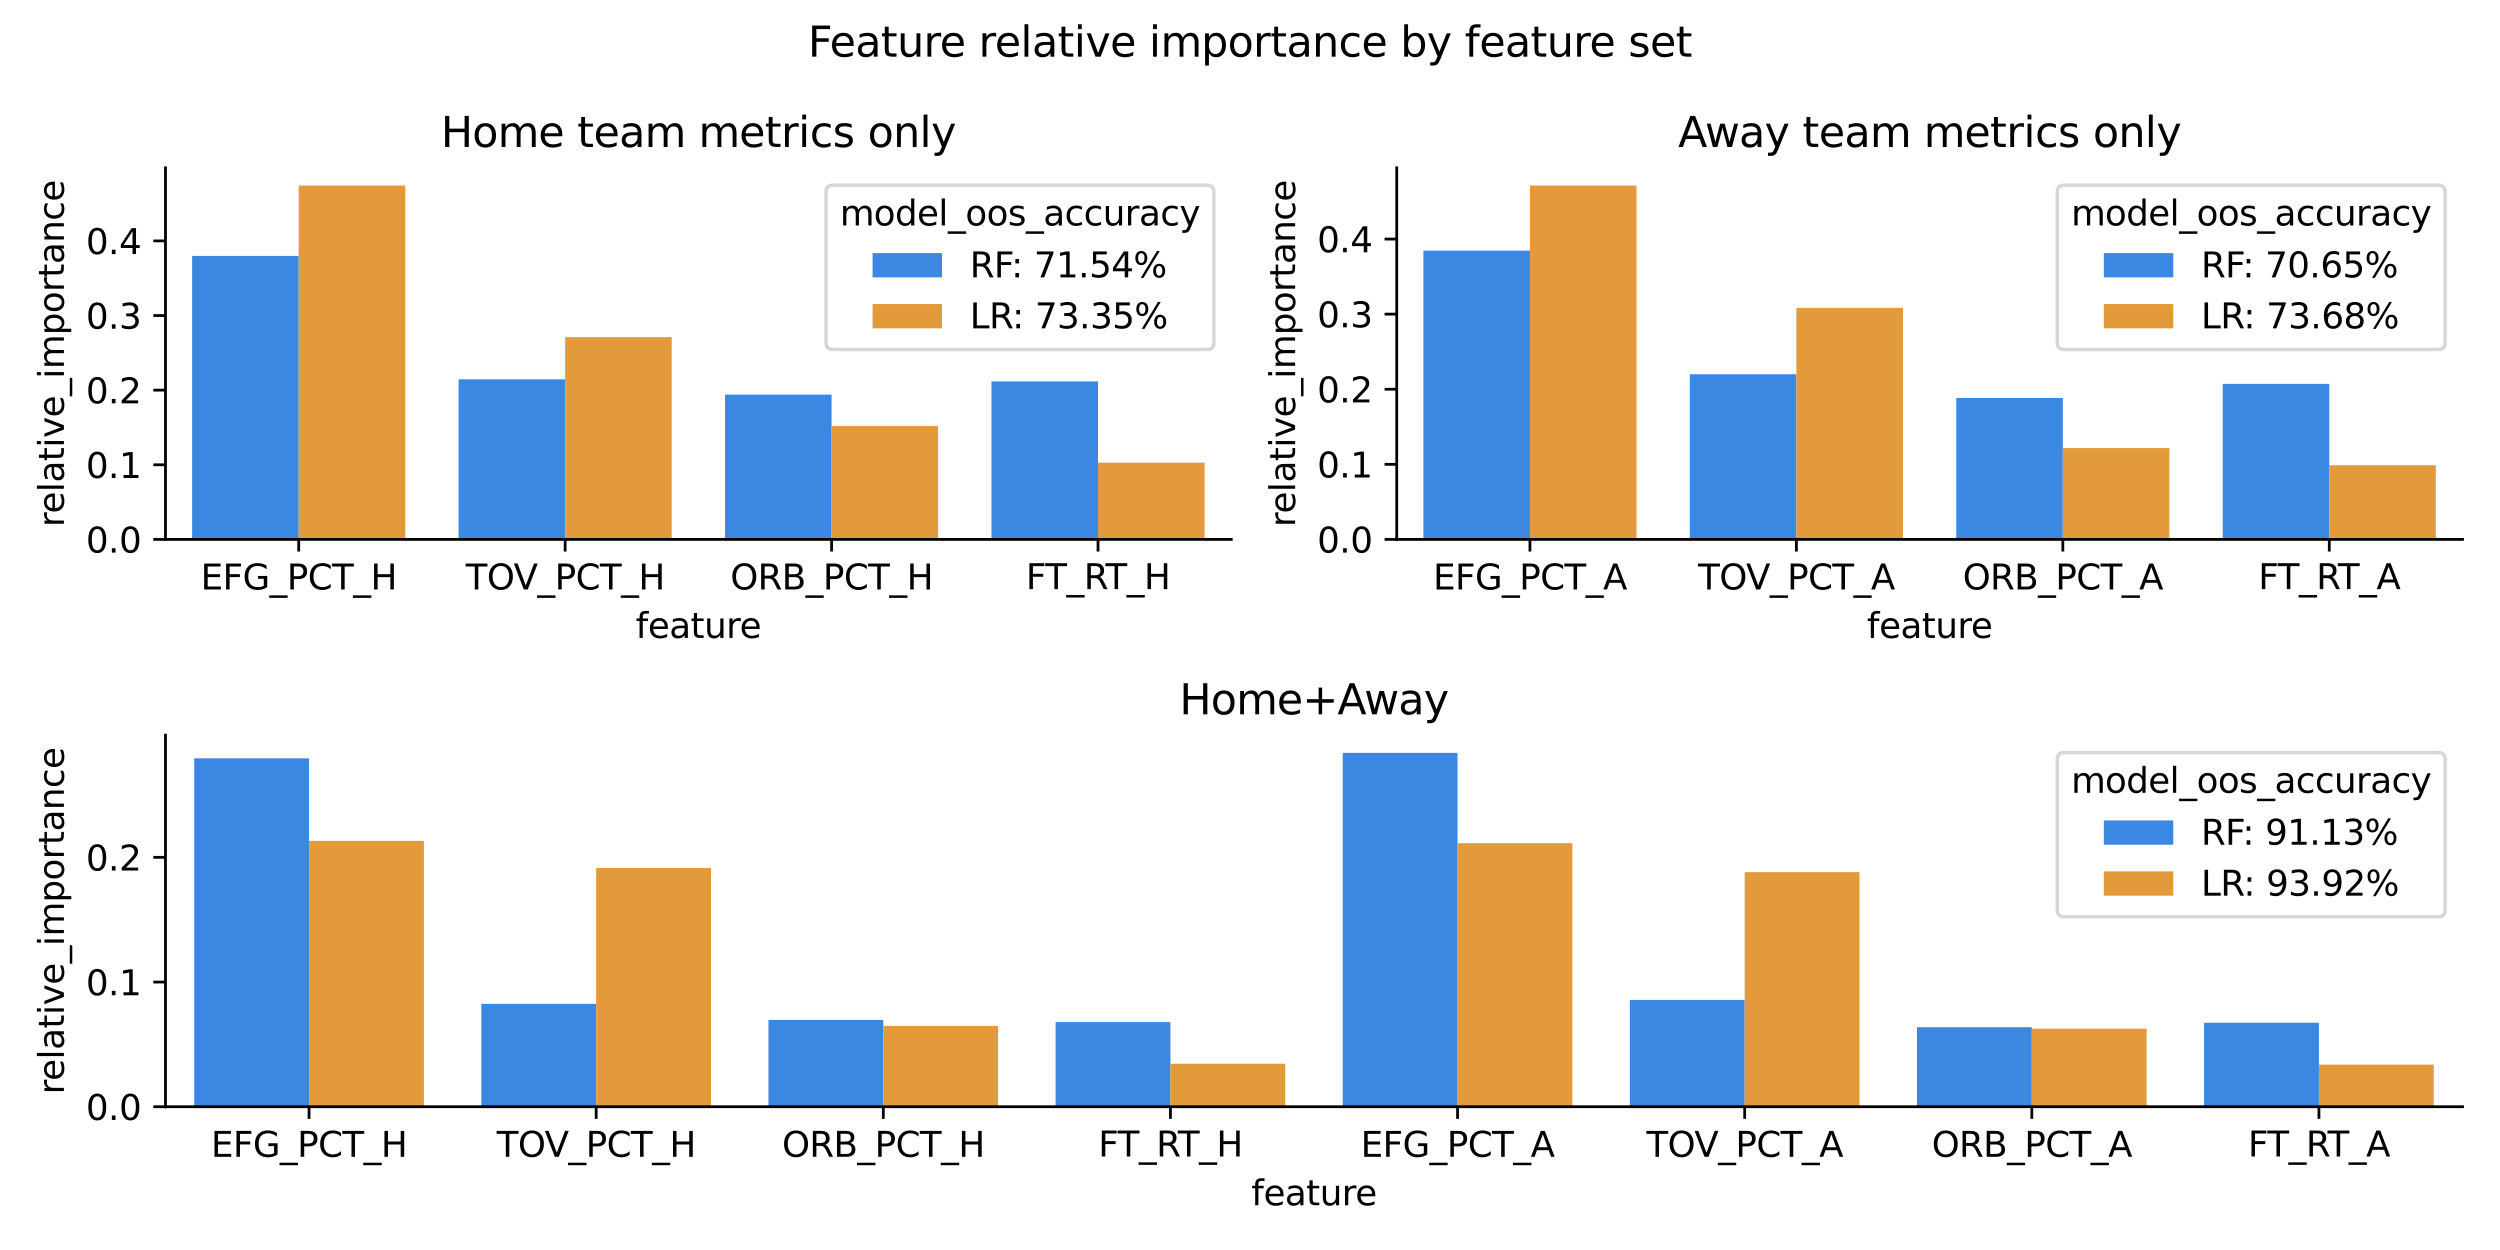 <?xml version="1.0" encoding="utf-8" standalone="no"?>
<!DOCTYPE svg PUBLIC "-//W3C//DTD SVG 1.1//EN"
  "http://www.w3.org/Graphics/SVG/1.1/DTD/svg11.dtd">
<svg height="360pt" version="1.1" viewBox="0 0 720 360" width="720pt" xmlns="http://www.w3.org/2000/svg" xmlns:xlink="http://www.w3.org/1999/xlink">
 <defs>
  <style type="text/css">*{stroke-linecap:butt;stroke-linejoin:round;}</style>
 </defs>
 <g id="figure_1">
  <g id="patch_1">
   <path d="M 0 360 
L 720 360 
L 720 0 
L 0 0 
z
" style="fill:#ffffff;"/>
  </g>
  <g id="axes_1">
   <g id="patch_2">
    <path d="M 47.659 155.349 
L 354.6 155.349 
L 354.6 48.332 
L 47.659 48.332 
z
" style="fill:#ffffff;"/>
   </g>
   <g id="patch_3">
    <path clip-path="url(#p308bdda581)" d="M 55.333 155.349 
L 86.027 155.349 
L 86.027 73.715 
L 55.333 73.715 
z
" style="fill:#3b88e3;"/>
   </g>
   <g id="patch_4">
    <path clip-path="url(#p308bdda581)" d="M 132.068 155.349 
L 162.762 155.349 
L 162.762 109.255 
L 132.068 109.255 
z
" style="fill:#3b88e3;"/>
   </g>
   <g id="patch_5">
    <path clip-path="url(#p308bdda581)" d="M 208.803 155.349 
L 239.497 155.349 
L 239.497 113.636 
L 208.803 113.636 
z
" style="fill:#3b88e3;"/>
   </g>
   <g id="patch_6">
    <path clip-path="url(#p308bdda581)" d="M 285.538 155.349 
L 316.232 155.349 
L 316.232 109.863 
L 285.538 109.863 
z
" style="fill:#3b88e3;"/>
   </g>
   <g id="patch_7">
    <path clip-path="url(#p308bdda581)" d="M 86.027 155.349 
L 116.721 155.349 
L 116.721 53.428 
L 86.027 53.428 
z
" style="fill:#e39a3b;"/>
   </g>
   <g id="patch_8">
    <path clip-path="url(#p308bdda581)" d="M 162.762 155.349 
L 193.456 155.349 
L 193.456 97.094 
L 162.762 97.094 
z
" style="fill:#e39a3b;"/>
   </g>
   <g id="patch_9">
    <path clip-path="url(#p308bdda581)" d="M 239.497 155.349 
L 270.191 155.349 
L 270.191 122.706 
L 239.497 122.706 
z
" style="fill:#e39a3b;"/>
   </g>
   <g id="patch_10">
    <path clip-path="url(#p308bdda581)" d="M 316.232 155.349 
L 346.926 155.349 
L 346.926 133.24 
L 316.232 133.24 
z
" style="fill:#e39a3b;"/>
   </g>
   <g id="matplotlib.axis_1">
    <g id="xtick_1">
     <g id="line2d_1">
      <defs>
       <path d="M 0 0 
L 0 3.5 
" id="m4e9ce515e5" style="stroke:#000000;stroke-width:0.8;"/>
      </defs>
      <g>
       <use style="stroke:#000000;stroke-width:0.8;" x="86.027" xlink:href="#m4e9ce515e5" y="155.349"/>
      </g>
     </g>
     <g id="text_1">
      <!-- EFG_PCT_H -->
      <g transform="translate(57.797 169.771)scale(0.1 -0.1)">
       <defs>
        <path d="M 628 4666 
L 3578 4666 
L 3578 4134 
L 1259 4134 
L 1259 2753 
L 3481 2753 
L 3481 2222 
L 1259 2222 
L 1259 531 
L 3634 531 
L 3634 0 
L 628 0 
L 628 4666 
z
" id="DejaVuSans-45" transform="scale(0.016)"/>
        <path d="M 628 4666 
L 3309 4666 
L 3309 4134 
L 1259 4134 
L 1259 2759 
L 3109 2759 
L 3109 2228 
L 1259 2228 
L 1259 0 
L 628 0 
L 628 4666 
z
" id="DejaVuSans-46" transform="scale(0.016)"/>
        <path d="M 3809 666 
L 3809 1919 
L 2778 1919 
L 2778 2438 
L 4434 2438 
L 4434 434 
Q 4069 175 3628 42 
Q 3188 -91 2688 -91 
Q 1594 -91 976 548 
Q 359 1188 359 2328 
Q 359 3472 976 4111 
Q 1594 4750 2688 4750 
Q 3144 4750 3555 4637 
Q 3966 4525 4313 4306 
L 4313 3634 
Q 3963 3931 3569 4081 
Q 3175 4231 2741 4231 
Q 1884 4231 1454 3753 
Q 1025 3275 1025 2328 
Q 1025 1384 1454 906 
Q 1884 428 2741 428 
Q 3075 428 3337 486 
Q 3600 544 3809 666 
z
" id="DejaVuSans-47" transform="scale(0.016)"/>
        <path d="M 3263 -1063 
L 3263 -1509 
L -63 -1509 
L -63 -1063 
L 3263 -1063 
z
" id="DejaVuSans-5f" transform="scale(0.016)"/>
        <path d="M 1259 4147 
L 1259 2394 
L 2053 2394 
Q 2494 2394 2734 2622 
Q 2975 2850 2975 3272 
Q 2975 3691 2734 3919 
Q 2494 4147 2053 4147 
L 1259 4147 
z
M 628 4666 
L 2053 4666 
Q 2838 4666 3239 4311 
Q 3641 3956 3641 3272 
Q 3641 2581 3239 2228 
Q 2838 1875 2053 1875 
L 1259 1875 
L 1259 0 
L 628 0 
L 628 4666 
z
" id="DejaVuSans-50" transform="scale(0.016)"/>
        <path d="M 4122 4306 
L 4122 3641 
Q 3803 3938 3442 4084 
Q 3081 4231 2675 4231 
Q 1875 4231 1450 3742 
Q 1025 3253 1025 2328 
Q 1025 1406 1450 917 
Q 1875 428 2675 428 
Q 3081 428 3442 575 
Q 3803 722 4122 1019 
L 4122 359 
Q 3791 134 3420 21 
Q 3050 -91 2638 -91 
Q 1578 -91 968 557 
Q 359 1206 359 2328 
Q 359 3453 968 4101 
Q 1578 4750 2638 4750 
Q 3056 4750 3426 4639 
Q 3797 4528 4122 4306 
z
" id="DejaVuSans-43" transform="scale(0.016)"/>
        <path d="M -19 4666 
L 3928 4666 
L 3928 4134 
L 2272 4134 
L 2272 0 
L 1638 0 
L 1638 4134 
L -19 4134 
L -19 4666 
z
" id="DejaVuSans-54" transform="scale(0.016)"/>
        <path d="M 628 4666 
L 1259 4666 
L 1259 2753 
L 3553 2753 
L 3553 4666 
L 4184 4666 
L 4184 0 
L 3553 0 
L 3553 2222 
L 1259 2222 
L 1259 0 
L 628 0 
L 628 4666 
z
" id="DejaVuSans-48" transform="scale(0.016)"/>
       </defs>
       <use xlink:href="#DejaVuSans-45"/>
       <use x="63.184" xlink:href="#DejaVuSans-46"/>
       <use x="120.703" xlink:href="#DejaVuSans-47"/>
       <use x="198.193" xlink:href="#DejaVuSans-5f"/>
       <use x="248.193" xlink:href="#DejaVuSans-50"/>
       <use x="308.496" xlink:href="#DejaVuSans-43"/>
       <use x="378.32" xlink:href="#DejaVuSans-54"/>
       <use x="439.404" xlink:href="#DejaVuSans-5f"/>
       <use x="489.404" xlink:href="#DejaVuSans-48"/>
      </g>
     </g>
    </g>
    <g id="xtick_2">
     <g id="line2d_2">
      <g>
       <use style="stroke:#000000;stroke-width:0.8;" x="162.762" xlink:href="#m4e9ce515e5" y="155.349"/>
      </g>
     </g>
     <g id="text_2">
      <!-- TOV_PCT_H -->
      <g transform="translate(134.119 169.771)scale(0.1 -0.1)">
       <defs>
        <path d="M 2522 4238 
Q 1834 4238 1429 3725 
Q 1025 3213 1025 2328 
Q 1025 1447 1429 934 
Q 1834 422 2522 422 
Q 3209 422 3611 934 
Q 4013 1447 4013 2328 
Q 4013 3213 3611 3725 
Q 3209 4238 2522 4238 
z
M 2522 4750 
Q 3503 4750 4090 4092 
Q 4678 3434 4678 2328 
Q 4678 1225 4090 567 
Q 3503 -91 2522 -91 
Q 1538 -91 948 565 
Q 359 1222 359 2328 
Q 359 3434 948 4092 
Q 1538 4750 2522 4750 
z
" id="DejaVuSans-4f" transform="scale(0.016)"/>
        <path d="M 1831 0 
L 50 4666 
L 709 4666 
L 2188 738 
L 3669 4666 
L 4325 4666 
L 2547 0 
L 1831 0 
z
" id="DejaVuSans-56" transform="scale(0.016)"/>
       </defs>
       <use xlink:href="#DejaVuSans-54"/>
       <use x="61.084" xlink:href="#DejaVuSans-4f"/>
       <use x="138.045" xlink:href="#DejaVuSans-56"/>
       <use x="206.453" xlink:href="#DejaVuSans-5f"/>
       <use x="256.453" xlink:href="#DejaVuSans-50"/>
       <use x="316.756" xlink:href="#DejaVuSans-43"/>
       <use x="386.58" xlink:href="#DejaVuSans-54"/>
       <use x="447.664" xlink:href="#DejaVuSans-5f"/>
       <use x="497.664" xlink:href="#DejaVuSans-48"/>
      </g>
     </g>
    </g>
    <g id="xtick_3">
     <g id="line2d_3">
      <g>
       <use style="stroke:#000000;stroke-width:0.8;" x="239.497" xlink:href="#m4e9ce515e5" y="155.349"/>
      </g>
     </g>
     <g id="text_3">
      <!-- ORB_PCT_H -->
      <g transform="translate(210.336 169.771)scale(0.1 -0.1)">
       <defs>
        <path d="M 2841 2188 
Q 3044 2119 3236 1894 
Q 3428 1669 3622 1275 
L 4263 0 
L 3584 0 
L 2988 1197 
Q 2756 1666 2539 1819 
Q 2322 1972 1947 1972 
L 1259 1972 
L 1259 0 
L 628 0 
L 628 4666 
L 2053 4666 
Q 2853 4666 3247 4331 
Q 3641 3997 3641 3322 
Q 3641 2881 3436 2590 
Q 3231 2300 2841 2188 
z
M 1259 4147 
L 1259 2491 
L 2053 2491 
Q 2509 2491 2742 2702 
Q 2975 2913 2975 3322 
Q 2975 3731 2742 3939 
Q 2509 4147 2053 4147 
L 1259 4147 
z
" id="DejaVuSans-52" transform="scale(0.016)"/>
        <path d="M 1259 2228 
L 1259 519 
L 2272 519 
Q 2781 519 3026 730 
Q 3272 941 3272 1375 
Q 3272 1813 3026 2020 
Q 2781 2228 2272 2228 
L 1259 2228 
z
M 1259 4147 
L 1259 2741 
L 2194 2741 
Q 2656 2741 2882 2914 
Q 3109 3088 3109 3444 
Q 3109 3797 2882 3972 
Q 2656 4147 2194 4147 
L 1259 4147 
z
M 628 4666 
L 2241 4666 
Q 2963 4666 3353 4366 
Q 3744 4066 3744 3513 
Q 3744 3084 3544 2831 
Q 3344 2578 2956 2516 
Q 3422 2416 3680 2098 
Q 3938 1781 3938 1306 
Q 3938 681 3513 340 
Q 3088 0 2303 0 
L 628 0 
L 628 4666 
z
" id="DejaVuSans-42" transform="scale(0.016)"/>
       </defs>
       <use xlink:href="#DejaVuSans-4f"/>
       <use x="78.711" xlink:href="#DejaVuSans-52"/>
       <use x="148.193" xlink:href="#DejaVuSans-42"/>
       <use x="216.797" xlink:href="#DejaVuSans-5f"/>
       <use x="266.797" xlink:href="#DejaVuSans-50"/>
       <use x="327.1" xlink:href="#DejaVuSans-43"/>
       <use x="396.924" xlink:href="#DejaVuSans-54"/>
       <use x="458.008" xlink:href="#DejaVuSans-5f"/>
       <use x="508.008" xlink:href="#DejaVuSans-48"/>
      </g>
     </g>
    </g>
    <g id="xtick_4">
     <g id="line2d_4">
      <g>
       <use style="stroke:#000000;stroke-width:0.8;" x="316.232" xlink:href="#m4e9ce515e5" y="155.349"/>
      </g>
     </g>
     <g id="text_4">
      <!-- FT_RT_H -->
      <g transform="translate(295.464 169.669)scale(0.1 -0.1)">
       <use xlink:href="#DejaVuSans-46"/>
       <use x="55.77" xlink:href="#DejaVuSans-54"/>
       <use x="116.854" xlink:href="#DejaVuSans-5f"/>
       <use x="166.854" xlink:href="#DejaVuSans-52"/>
       <use x="229.086" xlink:href="#DejaVuSans-54"/>
       <use x="290.17" xlink:href="#DejaVuSans-5f"/>
       <use x="340.17" xlink:href="#DejaVuSans-48"/>
      </g>
     </g>
    </g>
    <g id="text_5">
     <!-- feature -->
     <g transform="translate(183.08 183.727)scale(0.1 -0.1)">
      <defs>
       <path d="M 2375 4863 
L 2375 4384 
L 1825 4384 
Q 1516 4384 1395 4259 
Q 1275 4134 1275 3809 
L 1275 3500 
L 2222 3500 
L 2222 3053 
L 1275 3053 
L 1275 0 
L 697 0 
L 697 3053 
L 147 3053 
L 147 3500 
L 697 3500 
L 697 3744 
Q 697 4328 969 4595 
Q 1241 4863 1831 4863 
L 2375 4863 
z
" id="DejaVuSans-66" transform="scale(0.016)"/>
       <path d="M 3597 1894 
L 3597 1613 
L 953 1613 
Q 991 1019 1311 708 
Q 1631 397 2203 397 
Q 2534 397 2845 478 
Q 3156 559 3463 722 
L 3463 178 
Q 3153 47 2828 -22 
Q 2503 -91 2169 -91 
Q 1331 -91 842 396 
Q 353 884 353 1716 
Q 353 2575 817 3079 
Q 1281 3584 2069 3584 
Q 2775 3584 3186 3129 
Q 3597 2675 3597 1894 
z
M 3022 2063 
Q 3016 2534 2758 2815 
Q 2500 3097 2075 3097 
Q 1594 3097 1305 2825 
Q 1016 2553 972 2059 
L 3022 2063 
z
" id="DejaVuSans-65" transform="scale(0.016)"/>
       <path d="M 2194 1759 
Q 1497 1759 1228 1600 
Q 959 1441 959 1056 
Q 959 750 1161 570 
Q 1363 391 1709 391 
Q 2188 391 2477 730 
Q 2766 1069 2766 1631 
L 2766 1759 
L 2194 1759 
z
M 3341 1997 
L 3341 0 
L 2766 0 
L 2766 531 
Q 2569 213 2275 61 
Q 1981 -91 1556 -91 
Q 1019 -91 701 211 
Q 384 513 384 1019 
Q 384 1609 779 1909 
Q 1175 2209 1959 2209 
L 2766 2209 
L 2766 2266 
Q 2766 2663 2505 2880 
Q 2244 3097 1772 3097 
Q 1472 3097 1187 3025 
Q 903 2953 641 2809 
L 641 3341 
Q 956 3463 1253 3523 
Q 1550 3584 1831 3584 
Q 2591 3584 2966 3190 
Q 3341 2797 3341 1997 
z
" id="DejaVuSans-61" transform="scale(0.016)"/>
       <path d="M 1172 4494 
L 1172 3500 
L 2356 3500 
L 2356 3053 
L 1172 3053 
L 1172 1153 
Q 1172 725 1289 603 
Q 1406 481 1766 481 
L 2356 481 
L 2356 0 
L 1766 0 
Q 1100 0 847 248 
Q 594 497 594 1153 
L 594 3053 
L 172 3053 
L 172 3500 
L 594 3500 
L 594 4494 
L 1172 4494 
z
" id="DejaVuSans-74" transform="scale(0.016)"/>
       <path d="M 544 1381 
L 544 3500 
L 1119 3500 
L 1119 1403 
Q 1119 906 1312 657 
Q 1506 409 1894 409 
Q 2359 409 2629 706 
Q 2900 1003 2900 1516 
L 2900 3500 
L 3475 3500 
L 3475 0 
L 2900 0 
L 2900 538 
Q 2691 219 2414 64 
Q 2138 -91 1772 -91 
Q 1169 -91 856 284 
Q 544 659 544 1381 
z
M 1991 3584 
L 1991 3584 
z
" id="DejaVuSans-75" transform="scale(0.016)"/>
       <path d="M 2631 2963 
Q 2534 3019 2420 3045 
Q 2306 3072 2169 3072 
Q 1681 3072 1420 2755 
Q 1159 2438 1159 1844 
L 1159 0 
L 581 0 
L 581 3500 
L 1159 3500 
L 1159 2956 
Q 1341 3275 1631 3429 
Q 1922 3584 2338 3584 
Q 2397 3584 2469 3576 
Q 2541 3569 2628 3553 
L 2631 2963 
z
" id="DejaVuSans-72" transform="scale(0.016)"/>
      </defs>
      <use xlink:href="#DejaVuSans-66"/>
      <use x="35.205" xlink:href="#DejaVuSans-65"/>
      <use x="96.729" xlink:href="#DejaVuSans-61"/>
      <use x="158.008" xlink:href="#DejaVuSans-74"/>
      <use x="197.217" xlink:href="#DejaVuSans-75"/>
      <use x="260.596" xlink:href="#DejaVuSans-72"/>
      <use x="299.459" xlink:href="#DejaVuSans-65"/>
     </g>
    </g>
   </g>
   <g id="matplotlib.axis_2">
    <g id="ytick_1">
     <g id="line2d_5">
      <defs>
       <path d="M 0 0 
L -3.5 0 
" id="mc4d0bf8a56" style="stroke:#000000;stroke-width:0.8;"/>
      </defs>
      <g>
       <use style="stroke:#000000;stroke-width:0.8;" x="47.659" xlink:href="#mc4d0bf8a56" y="155.349"/>
      </g>
     </g>
     <g id="text_6">
      <!-- 0.0 -->
      <g transform="translate(24.756 159.148)scale(0.1 -0.1)">
       <defs>
        <path d="M 2034 4250 
Q 1547 4250 1301 3770 
Q 1056 3291 1056 2328 
Q 1056 1369 1301 889 
Q 1547 409 2034 409 
Q 2525 409 2770 889 
Q 3016 1369 3016 2328 
Q 3016 3291 2770 3770 
Q 2525 4250 2034 4250 
z
M 2034 4750 
Q 2819 4750 3233 4129 
Q 3647 3509 3647 2328 
Q 3647 1150 3233 529 
Q 2819 -91 2034 -91 
Q 1250 -91 836 529 
Q 422 1150 422 2328 
Q 422 3509 836 4129 
Q 1250 4750 2034 4750 
z
" id="DejaVuSans-30" transform="scale(0.016)"/>
        <path d="M 684 794 
L 1344 794 
L 1344 0 
L 684 0 
L 684 794 
z
" id="DejaVuSans-2e" transform="scale(0.016)"/>
       </defs>
       <use xlink:href="#DejaVuSans-30"/>
       <use x="63.623" xlink:href="#DejaVuSans-2e"/>
       <use x="95.41" xlink:href="#DejaVuSans-30"/>
      </g>
     </g>
    </g>
    <g id="ytick_2">
     <g id="line2d_6">
      <g>
       <use style="stroke:#000000;stroke-width:0.8;" x="47.659" xlink:href="#mc4d0bf8a56" y="133.856"/>
      </g>
     </g>
     <g id="text_7">
      <!-- 0.1 -->
      <g transform="translate(24.756 137.656)scale(0.1 -0.1)">
       <defs>
        <path d="M 794 531 
L 1825 531 
L 1825 4091 
L 703 3866 
L 703 4441 
L 1819 4666 
L 2450 4666 
L 2450 531 
L 3481 531 
L 3481 0 
L 794 0 
L 794 531 
z
" id="DejaVuSans-31" transform="scale(0.016)"/>
       </defs>
       <use xlink:href="#DejaVuSans-30"/>
       <use x="63.623" xlink:href="#DejaVuSans-2e"/>
       <use x="95.41" xlink:href="#DejaVuSans-31"/>
      </g>
     </g>
    </g>
    <g id="ytick_3">
     <g id="line2d_7">
      <g>
       <use style="stroke:#000000;stroke-width:0.8;" x="47.659" xlink:href="#mc4d0bf8a56" y="112.364"/>
      </g>
     </g>
     <g id="text_8">
      <!-- 0.2 -->
      <g transform="translate(24.756 116.163)scale(0.1 -0.1)">
       <defs>
        <path d="M 1228 531 
L 3431 531 
L 3431 0 
L 469 0 
L 469 531 
Q 828 903 1448 1529 
Q 2069 2156 2228 2338 
Q 2531 2678 2651 2914 
Q 2772 3150 2772 3378 
Q 2772 3750 2511 3984 
Q 2250 4219 1831 4219 
Q 1534 4219 1204 4116 
Q 875 4013 500 3803 
L 500 4441 
Q 881 4594 1212 4672 
Q 1544 4750 1819 4750 
Q 2544 4750 2975 4387 
Q 3406 4025 3406 3419 
Q 3406 3131 3298 2873 
Q 3191 2616 2906 2266 
Q 2828 2175 2409 1742 
Q 1991 1309 1228 531 
z
" id="DejaVuSans-32" transform="scale(0.016)"/>
       </defs>
       <use xlink:href="#DejaVuSans-30"/>
       <use x="63.623" xlink:href="#DejaVuSans-2e"/>
       <use x="95.41" xlink:href="#DejaVuSans-32"/>
      </g>
     </g>
    </g>
    <g id="ytick_4">
     <g id="line2d_8">
      <g>
       <use style="stroke:#000000;stroke-width:0.8;" x="47.659" xlink:href="#mc4d0bf8a56" y="90.871"/>
      </g>
     </g>
     <g id="text_9">
      <!-- 0.3 -->
      <g transform="translate(24.756 94.67)scale(0.1 -0.1)">
       <defs>
        <path d="M 2597 2516 
Q 3050 2419 3304 2112 
Q 3559 1806 3559 1356 
Q 3559 666 3084 287 
Q 2609 -91 1734 -91 
Q 1441 -91 1130 -33 
Q 819 25 488 141 
L 488 750 
Q 750 597 1062 519 
Q 1375 441 1716 441 
Q 2309 441 2620 675 
Q 2931 909 2931 1356 
Q 2931 1769 2642 2001 
Q 2353 2234 1838 2234 
L 1294 2234 
L 1294 2753 
L 1863 2753 
Q 2328 2753 2575 2939 
Q 2822 3125 2822 3475 
Q 2822 3834 2567 4026 
Q 2313 4219 1838 4219 
Q 1578 4219 1281 4162 
Q 984 4106 628 3988 
L 628 4550 
Q 988 4650 1302 4700 
Q 1616 4750 1894 4750 
Q 2613 4750 3031 4423 
Q 3450 4097 3450 3541 
Q 3450 3153 3228 2886 
Q 3006 2619 2597 2516 
z
" id="DejaVuSans-33" transform="scale(0.016)"/>
       </defs>
       <use xlink:href="#DejaVuSans-30"/>
       <use x="63.623" xlink:href="#DejaVuSans-2e"/>
       <use x="95.41" xlink:href="#DejaVuSans-33"/>
      </g>
     </g>
    </g>
    <g id="ytick_5">
     <g id="line2d_9">
      <g>
       <use style="stroke:#000000;stroke-width:0.8;" x="47.659" xlink:href="#mc4d0bf8a56" y="69.378"/>
      </g>
     </g>
     <g id="text_10">
      <!-- 0.4 -->
      <g transform="translate(24.756 73.177)scale(0.1 -0.1)">
       <defs>
        <path d="M 2419 4116 
L 825 1625 
L 2419 1625 
L 2419 4116 
z
M 2253 4666 
L 3047 4666 
L 3047 1625 
L 3713 1625 
L 3713 1100 
L 3047 1100 
L 3047 0 
L 2419 0 
L 2419 1100 
L 313 1100 
L 313 1709 
L 2253 4666 
z
" id="DejaVuSans-34" transform="scale(0.016)"/>
       </defs>
       <use xlink:href="#DejaVuSans-30"/>
       <use x="63.623" xlink:href="#DejaVuSans-2e"/>
       <use x="95.41" xlink:href="#DejaVuSans-34"/>
      </g>
     </g>
    </g>
    <g id="text_11">
     <!-- relative_importance -->
     <g transform="translate(18.398 151.765)rotate(-90)scale(0.1 -0.1)">
      <defs>
       <path d="M 603 4863 
L 1178 4863 
L 1178 0 
L 603 0 
L 603 4863 
z
" id="DejaVuSans-6c" transform="scale(0.016)"/>
       <path d="M 603 3500 
L 1178 3500 
L 1178 0 
L 603 0 
L 603 3500 
z
M 603 4863 
L 1178 4863 
L 1178 4134 
L 603 4134 
L 603 4863 
z
" id="DejaVuSans-69" transform="scale(0.016)"/>
       <path d="M 191 3500 
L 800 3500 
L 1894 563 
L 2988 3500 
L 3597 3500 
L 2284 0 
L 1503 0 
L 191 3500 
z
" id="DejaVuSans-76" transform="scale(0.016)"/>
       <path d="M 3328 2828 
Q 3544 3216 3844 3400 
Q 4144 3584 4550 3584 
Q 5097 3584 5394 3201 
Q 5691 2819 5691 2113 
L 5691 0 
L 5113 0 
L 5113 2094 
Q 5113 2597 4934 2840 
Q 4756 3084 4391 3084 
Q 3944 3084 3684 2787 
Q 3425 2491 3425 1978 
L 3425 0 
L 2847 0 
L 2847 2094 
Q 2847 2600 2669 2842 
Q 2491 3084 2119 3084 
Q 1678 3084 1418 2786 
Q 1159 2488 1159 1978 
L 1159 0 
L 581 0 
L 581 3500 
L 1159 3500 
L 1159 2956 
Q 1356 3278 1631 3431 
Q 1906 3584 2284 3584 
Q 2666 3584 2933 3390 
Q 3200 3197 3328 2828 
z
" id="DejaVuSans-6d" transform="scale(0.016)"/>
       <path d="M 1159 525 
L 1159 -1331 
L 581 -1331 
L 581 3500 
L 1159 3500 
L 1159 2969 
Q 1341 3281 1617 3432 
Q 1894 3584 2278 3584 
Q 2916 3584 3314 3078 
Q 3713 2572 3713 1747 
Q 3713 922 3314 415 
Q 2916 -91 2278 -91 
Q 1894 -91 1617 61 
Q 1341 213 1159 525 
z
M 3116 1747 
Q 3116 2381 2855 2742 
Q 2594 3103 2138 3103 
Q 1681 3103 1420 2742 
Q 1159 2381 1159 1747 
Q 1159 1113 1420 752 
Q 1681 391 2138 391 
Q 2594 391 2855 752 
Q 3116 1113 3116 1747 
z
" id="DejaVuSans-70" transform="scale(0.016)"/>
       <path d="M 1959 3097 
Q 1497 3097 1228 2736 
Q 959 2375 959 1747 
Q 959 1119 1226 758 
Q 1494 397 1959 397 
Q 2419 397 2687 759 
Q 2956 1122 2956 1747 
Q 2956 2369 2687 2733 
Q 2419 3097 1959 3097 
z
M 1959 3584 
Q 2709 3584 3137 3096 
Q 3566 2609 3566 1747 
Q 3566 888 3137 398 
Q 2709 -91 1959 -91 
Q 1206 -91 779 398 
Q 353 888 353 1747 
Q 353 2609 779 3096 
Q 1206 3584 1959 3584 
z
" id="DejaVuSans-6f" transform="scale(0.016)"/>
       <path d="M 3513 2113 
L 3513 0 
L 2938 0 
L 2938 2094 
Q 2938 2591 2744 2837 
Q 2550 3084 2163 3084 
Q 1697 3084 1428 2787 
Q 1159 2491 1159 1978 
L 1159 0 
L 581 0 
L 581 3500 
L 1159 3500 
L 1159 2956 
Q 1366 3272 1645 3428 
Q 1925 3584 2291 3584 
Q 2894 3584 3203 3211 
Q 3513 2838 3513 2113 
z
" id="DejaVuSans-6e" transform="scale(0.016)"/>
       <path d="M 3122 3366 
L 3122 2828 
Q 2878 2963 2633 3030 
Q 2388 3097 2138 3097 
Q 1578 3097 1268 2742 
Q 959 2388 959 1747 
Q 959 1106 1268 751 
Q 1578 397 2138 397 
Q 2388 397 2633 464 
Q 2878 531 3122 666 
L 3122 134 
Q 2881 22 2623 -34 
Q 2366 -91 2075 -91 
Q 1284 -91 818 406 
Q 353 903 353 1747 
Q 353 2603 823 3093 
Q 1294 3584 2113 3584 
Q 2378 3584 2631 3529 
Q 2884 3475 3122 3366 
z
" id="DejaVuSans-63" transform="scale(0.016)"/>
      </defs>
      <use xlink:href="#DejaVuSans-72"/>
      <use x="38.863" xlink:href="#DejaVuSans-65"/>
      <use x="100.387" xlink:href="#DejaVuSans-6c"/>
      <use x="128.17" xlink:href="#DejaVuSans-61"/>
      <use x="189.449" xlink:href="#DejaVuSans-74"/>
      <use x="228.658" xlink:href="#DejaVuSans-69"/>
      <use x="256.441" xlink:href="#DejaVuSans-76"/>
      <use x="315.621" xlink:href="#DejaVuSans-65"/>
      <use x="377.145" xlink:href="#DejaVuSans-5f"/>
      <use x="427.145" xlink:href="#DejaVuSans-69"/>
      <use x="454.928" xlink:href="#DejaVuSans-6d"/>
      <use x="552.34" xlink:href="#DejaVuSans-70"/>
      <use x="615.816" xlink:href="#DejaVuSans-6f"/>
      <use x="676.998" xlink:href="#DejaVuSans-72"/>
      <use x="718.111" xlink:href="#DejaVuSans-74"/>
      <use x="757.32" xlink:href="#DejaVuSans-61"/>
      <use x="818.6" xlink:href="#DejaVuSans-6e"/>
      <use x="881.979" xlink:href="#DejaVuSans-63"/>
      <use x="936.959" xlink:href="#DejaVuSans-65"/>
     </g>
    </g>
   </g>
   <g id="line2d_10">
    <path clip-path="url(#p308bdda581)" style="fill:none;stroke:#424242;stroke-linecap:square;stroke-width:2.7;"/>
   </g>
   <g id="line2d_11">
    <path clip-path="url(#p308bdda581)" style="fill:none;stroke:#424242;stroke-linecap:square;stroke-width:2.7;"/>
   </g>
   <g id="line2d_12">
    <path clip-path="url(#p308bdda581)" style="fill:none;stroke:#424242;stroke-linecap:square;stroke-width:2.7;"/>
   </g>
   <g id="line2d_13">
    <path clip-path="url(#p308bdda581)" style="fill:none;stroke:#424242;stroke-linecap:square;stroke-width:2.7;"/>
   </g>
   <g id="line2d_14">
    <path clip-path="url(#p308bdda581)" style="fill:none;stroke:#424242;stroke-linecap:square;stroke-width:2.7;"/>
   </g>
   <g id="line2d_15">
    <path clip-path="url(#p308bdda581)" style="fill:none;stroke:#424242;stroke-linecap:square;stroke-width:2.7;"/>
   </g>
   <g id="line2d_16">
    <path clip-path="url(#p308bdda581)" style="fill:none;stroke:#424242;stroke-linecap:square;stroke-width:2.7;"/>
   </g>
   <g id="line2d_17">
    <path clip-path="url(#p308bdda581)" style="fill:none;stroke:#424242;stroke-linecap:square;stroke-width:2.7;"/>
   </g>
   <g id="patch_11">
    <path d="M 47.659 155.349 
L 47.659 48.332 
" style="fill:none;stroke:#000000;stroke-linecap:square;stroke-linejoin:miter;stroke-width:0.8;"/>
   </g>
   <g id="patch_12">
    <path d="M 47.659 155.349 
L 354.6 155.349 
" style="fill:none;stroke:#000000;stroke-linecap:square;stroke-linejoin:miter;stroke-width:0.8;"/>
   </g>
   <g id="text_12">
    <!-- Home team metrics only -->
    <g transform="translate(126.986 42.332)scale(0.12 -0.12)">
     <defs>
      <path id="DejaVuSans-20" transform="scale(0.016)"/>
      <path d="M 2834 3397 
L 2834 2853 
Q 2591 2978 2328 3040 
Q 2066 3103 1784 3103 
Q 1356 3103 1142 2972 
Q 928 2841 928 2578 
Q 928 2378 1081 2264 
Q 1234 2150 1697 2047 
L 1894 2003 
Q 2506 1872 2764 1633 
Q 3022 1394 3022 966 
Q 3022 478 2636 193 
Q 2250 -91 1575 -91 
Q 1294 -91 989 -36 
Q 684 19 347 128 
L 347 722 
Q 666 556 975 473 
Q 1284 391 1588 391 
Q 1994 391 2212 530 
Q 2431 669 2431 922 
Q 2431 1156 2273 1281 
Q 2116 1406 1581 1522 
L 1381 1569 
Q 847 1681 609 1914 
Q 372 2147 372 2553 
Q 372 3047 722 3315 
Q 1072 3584 1716 3584 
Q 2034 3584 2315 3537 
Q 2597 3491 2834 3397 
z
" id="DejaVuSans-73" transform="scale(0.016)"/>
      <path d="M 2059 -325 
Q 1816 -950 1584 -1140 
Q 1353 -1331 966 -1331 
L 506 -1331 
L 506 -850 
L 844 -850 
Q 1081 -850 1212 -737 
Q 1344 -625 1503 -206 
L 1606 56 
L 191 3500 
L 800 3500 
L 1894 763 
L 2988 3500 
L 3597 3500 
L 2059 -325 
z
" id="DejaVuSans-79" transform="scale(0.016)"/>
     </defs>
     <use xlink:href="#DejaVuSans-48"/>
     <use x="75.195" xlink:href="#DejaVuSans-6f"/>
     <use x="136.377" xlink:href="#DejaVuSans-6d"/>
     <use x="233.789" xlink:href="#DejaVuSans-65"/>
     <use x="295.312" xlink:href="#DejaVuSans-20"/>
     <use x="327.1" xlink:href="#DejaVuSans-74"/>
     <use x="366.309" xlink:href="#DejaVuSans-65"/>
     <use x="427.832" xlink:href="#DejaVuSans-61"/>
     <use x="489.111" xlink:href="#DejaVuSans-6d"/>
     <use x="586.523" xlink:href="#DejaVuSans-20"/>
     <use x="618.311" xlink:href="#DejaVuSans-6d"/>
     <use x="715.723" xlink:href="#DejaVuSans-65"/>
     <use x="777.246" xlink:href="#DejaVuSans-74"/>
     <use x="816.455" xlink:href="#DejaVuSans-72"/>
     <use x="857.568" xlink:href="#DejaVuSans-69"/>
     <use x="885.352" xlink:href="#DejaVuSans-63"/>
     <use x="940.332" xlink:href="#DejaVuSans-73"/>
     <use x="992.432" xlink:href="#DejaVuSans-20"/>
     <use x="1024.219" xlink:href="#DejaVuSans-6f"/>
     <use x="1085.4" xlink:href="#DejaVuSans-6e"/>
     <use x="1148.779" xlink:href="#DejaVuSans-6c"/>
     <use x="1176.562" xlink:href="#DejaVuSans-79"/>
    </g>
   </g>
   <g id="legend_1">
    <g id="patch_13">
     <path d="M 239.895 100.644 
L 347.6 100.644 
Q 349.6 100.644 349.6 98.644 
L 349.6 55.332 
Q 349.6 53.332 347.6 53.332 
L 239.895 53.332 
Q 237.895 53.332 237.895 55.332 
L 237.895 98.644 
Q 237.895 100.644 239.895 100.644 
z
" style="fill:#ffffff;opacity:0.8;stroke:#cccccc;stroke-linejoin:miter;"/>
    </g>
    <g id="text_13">
     <!-- model_oos_accuracy -->
     <g transform="translate(241.895 64.93)scale(0.1 -0.1)">
      <defs>
       <path d="M 2906 2969 
L 2906 4863 
L 3481 4863 
L 3481 0 
L 2906 0 
L 2906 525 
Q 2725 213 2448 61 
Q 2172 -91 1784 -91 
Q 1150 -91 751 415 
Q 353 922 353 1747 
Q 353 2572 751 3078 
Q 1150 3584 1784 3584 
Q 2172 3584 2448 3432 
Q 2725 3281 2906 2969 
z
M 947 1747 
Q 947 1113 1208 752 
Q 1469 391 1925 391 
Q 2381 391 2643 752 
Q 2906 1113 2906 1747 
Q 2906 2381 2643 2742 
Q 2381 3103 1925 3103 
Q 1469 3103 1208 2742 
Q 947 2381 947 1747 
z
" id="DejaVuSans-64" transform="scale(0.016)"/>
      </defs>
      <use xlink:href="#DejaVuSans-6d"/>
      <use x="97.412" xlink:href="#DejaVuSans-6f"/>
      <use x="158.594" xlink:href="#DejaVuSans-64"/>
      <use x="222.07" xlink:href="#DejaVuSans-65"/>
      <use x="283.594" xlink:href="#DejaVuSans-6c"/>
      <use x="311.377" xlink:href="#DejaVuSans-5f"/>
      <use x="361.377" xlink:href="#DejaVuSans-6f"/>
      <use x="422.559" xlink:href="#DejaVuSans-6f"/>
      <use x="483.74" xlink:href="#DejaVuSans-73"/>
      <use x="535.84" xlink:href="#DejaVuSans-5f"/>
      <use x="585.84" xlink:href="#DejaVuSans-61"/>
      <use x="647.119" xlink:href="#DejaVuSans-63"/>
      <use x="702.1" xlink:href="#DejaVuSans-63"/>
      <use x="757.08" xlink:href="#DejaVuSans-75"/>
      <use x="820.459" xlink:href="#DejaVuSans-72"/>
      <use x="861.572" xlink:href="#DejaVuSans-61"/>
      <use x="922.852" xlink:href="#DejaVuSans-63"/>
      <use x="977.832" xlink:href="#DejaVuSans-79"/>
     </g>
    </g>
    <g id="patch_14">
     <path d="M 251.305 79.887 
L 271.305 79.887 
L 271.305 72.887 
L 251.305 72.887 
z
" style="fill:#3b88e3;"/>
    </g>
    <g id="text_14">
     <!-- RF: 71.54% -->
     <g transform="translate(279.305 79.887)scale(0.1 -0.1)">
      <defs>
       <path d="M 750 794 
L 1409 794 
L 1409 0 
L 750 0 
L 750 794 
z
M 750 3309 
L 1409 3309 
L 1409 2516 
L 750 2516 
L 750 3309 
z
" id="DejaVuSans-3a" transform="scale(0.016)"/>
       <path d="M 525 4666 
L 3525 4666 
L 3525 4397 
L 1831 0 
L 1172 0 
L 2766 4134 
L 525 4134 
L 525 4666 
z
" id="DejaVuSans-37" transform="scale(0.016)"/>
       <path d="M 691 4666 
L 3169 4666 
L 3169 4134 
L 1269 4134 
L 1269 2991 
Q 1406 3038 1543 3061 
Q 1681 3084 1819 3084 
Q 2600 3084 3056 2656 
Q 3513 2228 3513 1497 
Q 3513 744 3044 326 
Q 2575 -91 1722 -91 
Q 1428 -91 1123 -41 
Q 819 9 494 109 
L 494 744 
Q 775 591 1075 516 
Q 1375 441 1709 441 
Q 2250 441 2565 725 
Q 2881 1009 2881 1497 
Q 2881 1984 2565 2268 
Q 2250 2553 1709 2553 
Q 1456 2553 1204 2497 
Q 953 2441 691 2322 
L 691 4666 
z
" id="DejaVuSans-35" transform="scale(0.016)"/>
       <path d="M 4653 2053 
Q 4381 2053 4226 1822 
Q 4072 1591 4072 1178 
Q 4072 772 4226 539 
Q 4381 306 4653 306 
Q 4919 306 5073 539 
Q 5228 772 5228 1178 
Q 5228 1588 5073 1820 
Q 4919 2053 4653 2053 
z
M 4653 2450 
Q 5147 2450 5437 2106 
Q 5728 1763 5728 1178 
Q 5728 594 5436 251 
Q 5144 -91 4653 -91 
Q 4153 -91 3862 251 
Q 3572 594 3572 1178 
Q 3572 1766 3864 2108 
Q 4156 2450 4653 2450 
z
M 1428 4353 
Q 1159 4353 1004 4120 
Q 850 3888 850 3481 
Q 850 3069 1003 2837 
Q 1156 2606 1428 2606 
Q 1700 2606 1854 2837 
Q 2009 3069 2009 3481 
Q 2009 3884 1853 4118 
Q 1697 4353 1428 4353 
z
M 4250 4750 
L 4750 4750 
L 1831 -91 
L 1331 -91 
L 4250 4750 
z
M 1428 4750 
Q 1922 4750 2215 4408 
Q 2509 4066 2509 3481 
Q 2509 2891 2217 2550 
Q 1925 2209 1428 2209 
Q 931 2209 642 2551 
Q 353 2894 353 3481 
Q 353 4063 643 4406 
Q 934 4750 1428 4750 
z
" id="DejaVuSans-25" transform="scale(0.016)"/>
      </defs>
      <use xlink:href="#DejaVuSans-52"/>
      <use x="69.482" xlink:href="#DejaVuSans-46"/>
      <use x="119.252" xlink:href="#DejaVuSans-3a"/>
      <use x="152.943" xlink:href="#DejaVuSans-20"/>
      <use x="184.73" xlink:href="#DejaVuSans-37"/>
      <use x="248.354" xlink:href="#DejaVuSans-31"/>
      <use x="311.977" xlink:href="#DejaVuSans-2e"/>
      <use x="343.764" xlink:href="#DejaVuSans-35"/>
      <use x="407.387" xlink:href="#DejaVuSans-34"/>
      <use x="471.01" xlink:href="#DejaVuSans-25"/>
     </g>
    </g>
    <g id="patch_15">
     <path d="M 251.305 94.565 
L 271.305 94.565 
L 271.305 87.565 
L 251.305 87.565 
z
" style="fill:#e39a3b;"/>
    </g>
    <g id="text_15">
     <!-- LR: 73.35% -->
     <g transform="translate(279.305 94.565)scale(0.1 -0.1)">
      <defs>
       <path d="M 628 4666 
L 1259 4666 
L 1259 531 
L 3531 531 
L 3531 0 
L 628 0 
L 628 4666 
z
" id="DejaVuSans-4c" transform="scale(0.016)"/>
      </defs>
      <use xlink:href="#DejaVuSans-4c"/>
      <use x="55.713" xlink:href="#DejaVuSans-52"/>
      <use x="122.07" xlink:href="#DejaVuSans-3a"/>
      <use x="155.762" xlink:href="#DejaVuSans-20"/>
      <use x="187.549" xlink:href="#DejaVuSans-37"/>
      <use x="251.172" xlink:href="#DejaVuSans-33"/>
      <use x="314.795" xlink:href="#DejaVuSans-2e"/>
      <use x="346.582" xlink:href="#DejaVuSans-33"/>
      <use x="410.205" xlink:href="#DejaVuSans-35"/>
      <use x="473.828" xlink:href="#DejaVuSans-25"/>
     </g>
    </g>
   </g>
  </g>
  <g id="axes_2">
   <g id="patch_16">
    <path d="M 402.259 155.349 
L 709.2 155.349 
L 709.2 48.332 
L 402.259 48.332 
z
" style="fill:#ffffff;"/>
   </g>
   <g id="patch_17">
    <path clip-path="url(#p2a44ecabc6)" d="M 409.933 155.349 
L 440.627 155.349 
L 440.627 72.191 
L 409.933 72.191 
z
" style="fill:#3b88e3;"/>
   </g>
   <g id="patch_18">
    <path clip-path="url(#p2a44ecabc6)" d="M 486.668 155.349 
L 517.362 155.349 
L 517.362 107.787 
L 486.668 107.787 
z
" style="fill:#3b88e3;"/>
   </g>
   <g id="patch_19">
    <path clip-path="url(#p2a44ecabc6)" d="M 563.403 155.349 
L 594.097 155.349 
L 594.097 114.611 
L 563.403 114.611 
z
" style="fill:#3b88e3;"/>
   </g>
   <g id="patch_20">
    <path clip-path="url(#p2a44ecabc6)" d="M 640.138 155.349 
L 670.832 155.349 
L 670.832 110.553 
L 640.138 110.553 
z
" style="fill:#3b88e3;"/>
   </g>
   <g id="patch_21">
    <path clip-path="url(#p2a44ecabc6)" d="M 440.627 155.349 
L 471.321 155.349 
L 471.321 53.428 
L 440.627 53.428 
z
" style="fill:#e39a3b;"/>
   </g>
   <g id="patch_22">
    <path clip-path="url(#p2a44ecabc6)" d="M 517.362 155.349 
L 548.056 155.349 
L 548.056 88.672 
L 517.362 88.672 
z
" style="fill:#e39a3b;"/>
   </g>
   <g id="patch_23">
    <path clip-path="url(#p2a44ecabc6)" d="M 594.097 155.349 
L 624.791 155.349 
L 624.791 129.047 
L 594.097 129.047 
z
" style="fill:#e39a3b;"/>
   </g>
   <g id="patch_24">
    <path clip-path="url(#p2a44ecabc6)" d="M 670.832 155.349 
L 701.526 155.349 
L 701.526 133.995 
L 670.832 133.995 
z
" style="fill:#e39a3b;"/>
   </g>
   <g id="matplotlib.axis_3">
    <g id="xtick_5">
     <g id="line2d_18">
      <g>
       <use style="stroke:#000000;stroke-width:0.8;" x="440.627" xlink:href="#m4e9ce515e5" y="155.349"/>
      </g>
     </g>
     <g id="text_16">
      <!-- EFG_PCT_A -->
      <g transform="translate(412.737 169.771)scale(0.1 -0.1)">
       <defs>
        <path d="M 2188 4044 
L 1331 1722 
L 3047 1722 
L 2188 4044 
z
M 1831 4666 
L 2547 4666 
L 4325 0 
L 3669 0 
L 3244 1197 
L 1141 1197 
L 716 0 
L 50 0 
L 1831 4666 
z
" id="DejaVuSans-41" transform="scale(0.016)"/>
       </defs>
       <use xlink:href="#DejaVuSans-45"/>
       <use x="63.184" xlink:href="#DejaVuSans-46"/>
       <use x="120.703" xlink:href="#DejaVuSans-47"/>
       <use x="198.193" xlink:href="#DejaVuSans-5f"/>
       <use x="248.193" xlink:href="#DejaVuSans-50"/>
       <use x="308.496" xlink:href="#DejaVuSans-43"/>
       <use x="378.32" xlink:href="#DejaVuSans-54"/>
       <use x="439.404" xlink:href="#DejaVuSans-5f"/>
       <use x="489.404" xlink:href="#DejaVuSans-41"/>
      </g>
     </g>
    </g>
    <g id="xtick_6">
     <g id="line2d_19">
      <g>
       <use style="stroke:#000000;stroke-width:0.8;" x="517.362" xlink:href="#m4e9ce515e5" y="155.349"/>
      </g>
     </g>
     <g id="text_17">
      <!-- TOV_PCT_A -->
      <g transform="translate(489.059 169.771)scale(0.1 -0.1)">
       <use xlink:href="#DejaVuSans-54"/>
       <use x="61.084" xlink:href="#DejaVuSans-4f"/>
       <use x="138.045" xlink:href="#DejaVuSans-56"/>
       <use x="206.453" xlink:href="#DejaVuSans-5f"/>
       <use x="256.453" xlink:href="#DejaVuSans-50"/>
       <use x="316.756" xlink:href="#DejaVuSans-43"/>
       <use x="386.58" xlink:href="#DejaVuSans-54"/>
       <use x="447.664" xlink:href="#DejaVuSans-5f"/>
       <use x="497.664" xlink:href="#DejaVuSans-41"/>
      </g>
     </g>
    </g>
    <g id="xtick_7">
     <g id="line2d_20">
      <g>
       <use style="stroke:#000000;stroke-width:0.8;" x="594.097" xlink:href="#m4e9ce515e5" y="155.349"/>
      </g>
     </g>
     <g id="text_18">
      <!-- ORB_PCT_A -->
      <g transform="translate(565.276 169.771)scale(0.1 -0.1)">
       <use xlink:href="#DejaVuSans-4f"/>
       <use x="78.711" xlink:href="#DejaVuSans-52"/>
       <use x="148.193" xlink:href="#DejaVuSans-42"/>
       <use x="216.797" xlink:href="#DejaVuSans-5f"/>
       <use x="266.797" xlink:href="#DejaVuSans-50"/>
       <use x="327.1" xlink:href="#DejaVuSans-43"/>
       <use x="396.924" xlink:href="#DejaVuSans-54"/>
       <use x="458.008" xlink:href="#DejaVuSans-5f"/>
       <use x="508.008" xlink:href="#DejaVuSans-41"/>
      </g>
     </g>
    </g>
    <g id="xtick_8">
     <g id="line2d_21">
      <g>
       <use style="stroke:#000000;stroke-width:0.8;" x="670.832" xlink:href="#m4e9ce515e5" y="155.349"/>
      </g>
     </g>
     <g id="text_19">
      <!-- FT_RT_A -->
      <g transform="translate(650.404 169.669)scale(0.1 -0.1)">
       <use xlink:href="#DejaVuSans-46"/>
       <use x="55.77" xlink:href="#DejaVuSans-54"/>
       <use x="116.854" xlink:href="#DejaVuSans-5f"/>
       <use x="166.854" xlink:href="#DejaVuSans-52"/>
       <use x="229.086" xlink:href="#DejaVuSans-54"/>
       <use x="290.17" xlink:href="#DejaVuSans-5f"/>
       <use x="340.17" xlink:href="#DejaVuSans-41"/>
      </g>
     </g>
    </g>
    <g id="text_20">
     <!-- feature -->
     <g transform="translate(537.68 183.727)scale(0.1 -0.1)">
      <use xlink:href="#DejaVuSans-66"/>
      <use x="35.205" xlink:href="#DejaVuSans-65"/>
      <use x="96.729" xlink:href="#DejaVuSans-61"/>
      <use x="158.008" xlink:href="#DejaVuSans-74"/>
      <use x="197.217" xlink:href="#DejaVuSans-75"/>
      <use x="260.596" xlink:href="#DejaVuSans-72"/>
      <use x="299.459" xlink:href="#DejaVuSans-65"/>
     </g>
    </g>
   </g>
   <g id="matplotlib.axis_4">
    <g id="ytick_6">
     <g id="line2d_22">
      <g>
       <use style="stroke:#000000;stroke-width:0.8;" x="402.259" xlink:href="#mc4d0bf8a56" y="155.349"/>
      </g>
     </g>
     <g id="text_21">
      <!-- 0.0 -->
      <g transform="translate(379.356 159.148)scale(0.1 -0.1)">
       <use xlink:href="#DejaVuSans-30"/>
       <use x="63.623" xlink:href="#DejaVuSans-2e"/>
       <use x="95.41" xlink:href="#DejaVuSans-30"/>
      </g>
     </g>
    </g>
    <g id="ytick_7">
     <g id="line2d_23">
      <g>
       <use style="stroke:#000000;stroke-width:0.8;" x="402.259" xlink:href="#mc4d0bf8a56" y="133.724"/>
      </g>
     </g>
     <g id="text_22">
      <!-- 0.1 -->
      <g transform="translate(379.356 137.523)scale(0.1 -0.1)">
       <use xlink:href="#DejaVuSans-30"/>
       <use x="63.623" xlink:href="#DejaVuSans-2e"/>
       <use x="95.41" xlink:href="#DejaVuSans-31"/>
      </g>
     </g>
    </g>
    <g id="ytick_8">
     <g id="line2d_24">
      <g>
       <use style="stroke:#000000;stroke-width:0.8;" x="402.259" xlink:href="#mc4d0bf8a56" y="112.098"/>
      </g>
     </g>
     <g id="text_23">
      <!-- 0.2 -->
      <g transform="translate(379.356 115.897)scale(0.1 -0.1)">
       <use xlink:href="#DejaVuSans-30"/>
       <use x="63.623" xlink:href="#DejaVuSans-2e"/>
       <use x="95.41" xlink:href="#DejaVuSans-32"/>
      </g>
     </g>
    </g>
    <g id="ytick_9">
     <g id="line2d_25">
      <g>
       <use style="stroke:#000000;stroke-width:0.8;" x="402.259" xlink:href="#mc4d0bf8a56" y="90.473"/>
      </g>
     </g>
     <g id="text_24">
      <!-- 0.3 -->
      <g transform="translate(379.356 94.272)scale(0.1 -0.1)">
       <use xlink:href="#DejaVuSans-30"/>
       <use x="63.623" xlink:href="#DejaVuSans-2e"/>
       <use x="95.41" xlink:href="#DejaVuSans-33"/>
      </g>
     </g>
    </g>
    <g id="ytick_10">
     <g id="line2d_26">
      <g>
       <use style="stroke:#000000;stroke-width:0.8;" x="402.259" xlink:href="#mc4d0bf8a56" y="68.847"/>
      </g>
     </g>
     <g id="text_25">
      <!-- 0.4 -->
      <g transform="translate(379.356 72.646)scale(0.1 -0.1)">
       <use xlink:href="#DejaVuSans-30"/>
       <use x="63.623" xlink:href="#DejaVuSans-2e"/>
       <use x="95.41" xlink:href="#DejaVuSans-34"/>
      </g>
     </g>
    </g>
    <g id="text_26">
     <!-- relative_importance -->
     <g transform="translate(372.998 151.765)rotate(-90)scale(0.1 -0.1)">
      <use xlink:href="#DejaVuSans-72"/>
      <use x="38.863" xlink:href="#DejaVuSans-65"/>
      <use x="100.387" xlink:href="#DejaVuSans-6c"/>
      <use x="128.17" xlink:href="#DejaVuSans-61"/>
      <use x="189.449" xlink:href="#DejaVuSans-74"/>
      <use x="228.658" xlink:href="#DejaVuSans-69"/>
      <use x="256.441" xlink:href="#DejaVuSans-76"/>
      <use x="315.621" xlink:href="#DejaVuSans-65"/>
      <use x="377.145" xlink:href="#DejaVuSans-5f"/>
      <use x="427.145" xlink:href="#DejaVuSans-69"/>
      <use x="454.928" xlink:href="#DejaVuSans-6d"/>
      <use x="552.34" xlink:href="#DejaVuSans-70"/>
      <use x="615.816" xlink:href="#DejaVuSans-6f"/>
      <use x="676.998" xlink:href="#DejaVuSans-72"/>
      <use x="718.111" xlink:href="#DejaVuSans-74"/>
      <use x="757.32" xlink:href="#DejaVuSans-61"/>
      <use x="818.6" xlink:href="#DejaVuSans-6e"/>
      <use x="881.979" xlink:href="#DejaVuSans-63"/>
      <use x="936.959" xlink:href="#DejaVuSans-65"/>
     </g>
    </g>
   </g>
   <g id="line2d_27">
    <path clip-path="url(#p2a44ecabc6)" style="fill:none;stroke:#424242;stroke-linecap:square;stroke-width:2.7;"/>
   </g>
   <g id="line2d_28">
    <path clip-path="url(#p2a44ecabc6)" style="fill:none;stroke:#424242;stroke-linecap:square;stroke-width:2.7;"/>
   </g>
   <g id="line2d_29">
    <path clip-path="url(#p2a44ecabc6)" style="fill:none;stroke:#424242;stroke-linecap:square;stroke-width:2.7;"/>
   </g>
   <g id="line2d_30">
    <path clip-path="url(#p2a44ecabc6)" style="fill:none;stroke:#424242;stroke-linecap:square;stroke-width:2.7;"/>
   </g>
   <g id="line2d_31">
    <path clip-path="url(#p2a44ecabc6)" style="fill:none;stroke:#424242;stroke-linecap:square;stroke-width:2.7;"/>
   </g>
   <g id="line2d_32">
    <path clip-path="url(#p2a44ecabc6)" style="fill:none;stroke:#424242;stroke-linecap:square;stroke-width:2.7;"/>
   </g>
   <g id="line2d_33">
    <path clip-path="url(#p2a44ecabc6)" style="fill:none;stroke:#424242;stroke-linecap:square;stroke-width:2.7;"/>
   </g>
   <g id="line2d_34">
    <path clip-path="url(#p2a44ecabc6)" style="fill:none;stroke:#424242;stroke-linecap:square;stroke-width:2.7;"/>
   </g>
   <g id="patch_25">
    <path d="M 402.259 155.349 
L 402.259 48.332 
" style="fill:none;stroke:#000000;stroke-linecap:square;stroke-linejoin:miter;stroke-width:0.8;"/>
   </g>
   <g id="patch_26">
    <path d="M 402.259 155.349 
L 709.2 155.349 
" style="fill:none;stroke:#000000;stroke-linecap:square;stroke-linejoin:miter;stroke-width:0.8;"/>
   </g>
   <g id="text_27">
    <!-- Away team metrics only -->
    <g transform="translate(483.306 42.332)scale(0.12 -0.12)">
     <defs>
      <path d="M 269 3500 
L 844 3500 
L 1563 769 
L 2278 3500 
L 2956 3500 
L 3675 769 
L 4391 3500 
L 4966 3500 
L 4050 0 
L 3372 0 
L 2619 2869 
L 1863 0 
L 1184 0 
L 269 3500 
z
" id="DejaVuSans-77" transform="scale(0.016)"/>
     </defs>
     <use xlink:href="#DejaVuSans-41"/>
     <use x="64.408" xlink:href="#DejaVuSans-77"/>
     <use x="146.195" xlink:href="#DejaVuSans-61"/>
     <use x="207.475" xlink:href="#DejaVuSans-79"/>
     <use x="266.654" xlink:href="#DejaVuSans-20"/>
     <use x="298.441" xlink:href="#DejaVuSans-74"/>
     <use x="337.65" xlink:href="#DejaVuSans-65"/>
     <use x="399.174" xlink:href="#DejaVuSans-61"/>
     <use x="460.453" xlink:href="#DejaVuSans-6d"/>
     <use x="557.865" xlink:href="#DejaVuSans-20"/>
     <use x="589.652" xlink:href="#DejaVuSans-6d"/>
     <use x="687.064" xlink:href="#DejaVuSans-65"/>
     <use x="748.588" xlink:href="#DejaVuSans-74"/>
     <use x="787.797" xlink:href="#DejaVuSans-72"/>
     <use x="828.91" xlink:href="#DejaVuSans-69"/>
     <use x="856.693" xlink:href="#DejaVuSans-63"/>
     <use x="911.674" xlink:href="#DejaVuSans-73"/>
     <use x="963.773" xlink:href="#DejaVuSans-20"/>
     <use x="995.561" xlink:href="#DejaVuSans-6f"/>
     <use x="1056.742" xlink:href="#DejaVuSans-6e"/>
     <use x="1120.121" xlink:href="#DejaVuSans-6c"/>
     <use x="1147.904" xlink:href="#DejaVuSans-79"/>
    </g>
   </g>
   <g id="legend_2">
    <g id="patch_27">
     <path d="M 594.495 100.644 
L 702.2 100.644 
Q 704.2 100.644 704.2 98.644 
L 704.2 55.332 
Q 704.2 53.332 702.2 53.332 
L 594.495 53.332 
Q 592.495 53.332 592.495 55.332 
L 592.495 98.644 
Q 592.495 100.644 594.495 100.644 
z
" style="fill:#ffffff;opacity:0.8;stroke:#cccccc;stroke-linejoin:miter;"/>
    </g>
    <g id="text_28">
     <!-- model_oos_accuracy -->
     <g transform="translate(596.495 64.93)scale(0.1 -0.1)">
      <use xlink:href="#DejaVuSans-6d"/>
      <use x="97.412" xlink:href="#DejaVuSans-6f"/>
      <use x="158.594" xlink:href="#DejaVuSans-64"/>
      <use x="222.07" xlink:href="#DejaVuSans-65"/>
      <use x="283.594" xlink:href="#DejaVuSans-6c"/>
      <use x="311.377" xlink:href="#DejaVuSans-5f"/>
      <use x="361.377" xlink:href="#DejaVuSans-6f"/>
      <use x="422.559" xlink:href="#DejaVuSans-6f"/>
      <use x="483.74" xlink:href="#DejaVuSans-73"/>
      <use x="535.84" xlink:href="#DejaVuSans-5f"/>
      <use x="585.84" xlink:href="#DejaVuSans-61"/>
      <use x="647.119" xlink:href="#DejaVuSans-63"/>
      <use x="702.1" xlink:href="#DejaVuSans-63"/>
      <use x="757.08" xlink:href="#DejaVuSans-75"/>
      <use x="820.459" xlink:href="#DejaVuSans-72"/>
      <use x="861.572" xlink:href="#DejaVuSans-61"/>
      <use x="922.852" xlink:href="#DejaVuSans-63"/>
      <use x="977.832" xlink:href="#DejaVuSans-79"/>
     </g>
    </g>
    <g id="patch_28">
     <path d="M 605.905 79.887 
L 625.905 79.887 
L 625.905 72.887 
L 605.905 72.887 
z
" style="fill:#3b88e3;"/>
    </g>
    <g id="text_29">
     <!-- RF: 70.65% -->
     <g transform="translate(633.905 79.887)scale(0.1 -0.1)">
      <defs>
       <path d="M 2113 2584 
Q 1688 2584 1439 2293 
Q 1191 2003 1191 1497 
Q 1191 994 1439 701 
Q 1688 409 2113 409 
Q 2538 409 2786 701 
Q 3034 994 3034 1497 
Q 3034 2003 2786 2293 
Q 2538 2584 2113 2584 
z
M 3366 4563 
L 3366 3988 
Q 3128 4100 2886 4159 
Q 2644 4219 2406 4219 
Q 1781 4219 1451 3797 
Q 1122 3375 1075 2522 
Q 1259 2794 1537 2939 
Q 1816 3084 2150 3084 
Q 2853 3084 3261 2657 
Q 3669 2231 3669 1497 
Q 3669 778 3244 343 
Q 2819 -91 2113 -91 
Q 1303 -91 875 529 
Q 447 1150 447 2328 
Q 447 3434 972 4092 
Q 1497 4750 2381 4750 
Q 2619 4750 2861 4703 
Q 3103 4656 3366 4563 
z
" id="DejaVuSans-36" transform="scale(0.016)"/>
      </defs>
      <use xlink:href="#DejaVuSans-52"/>
      <use x="69.482" xlink:href="#DejaVuSans-46"/>
      <use x="119.252" xlink:href="#DejaVuSans-3a"/>
      <use x="152.943" xlink:href="#DejaVuSans-20"/>
      <use x="184.73" xlink:href="#DejaVuSans-37"/>
      <use x="248.354" xlink:href="#DejaVuSans-30"/>
      <use x="311.977" xlink:href="#DejaVuSans-2e"/>
      <use x="343.764" xlink:href="#DejaVuSans-36"/>
      <use x="407.387" xlink:href="#DejaVuSans-35"/>
      <use x="471.01" xlink:href="#DejaVuSans-25"/>
     </g>
    </g>
    <g id="patch_29">
     <path d="M 605.905 94.565 
L 625.905 94.565 
L 625.905 87.565 
L 605.905 87.565 
z
" style="fill:#e39a3b;"/>
    </g>
    <g id="text_30">
     <!-- LR: 73.68% -->
     <g transform="translate(633.905 94.565)scale(0.1 -0.1)">
      <defs>
       <path d="M 2034 2216 
Q 1584 2216 1326 1975 
Q 1069 1734 1069 1313 
Q 1069 891 1326 650 
Q 1584 409 2034 409 
Q 2484 409 2743 651 
Q 3003 894 3003 1313 
Q 3003 1734 2745 1975 
Q 2488 2216 2034 2216 
z
M 1403 2484 
Q 997 2584 770 2862 
Q 544 3141 544 3541 
Q 544 4100 942 4425 
Q 1341 4750 2034 4750 
Q 2731 4750 3128 4425 
Q 3525 4100 3525 3541 
Q 3525 3141 3298 2862 
Q 3072 2584 2669 2484 
Q 3125 2378 3379 2068 
Q 3634 1759 3634 1313 
Q 3634 634 3220 271 
Q 2806 -91 2034 -91 
Q 1263 -91 848 271 
Q 434 634 434 1313 
Q 434 1759 690 2068 
Q 947 2378 1403 2484 
z
M 1172 3481 
Q 1172 3119 1398 2916 
Q 1625 2713 2034 2713 
Q 2441 2713 2670 2916 
Q 2900 3119 2900 3481 
Q 2900 3844 2670 4047 
Q 2441 4250 2034 4250 
Q 1625 4250 1398 4047 
Q 1172 3844 1172 3481 
z
" id="DejaVuSans-38" transform="scale(0.016)"/>
      </defs>
      <use xlink:href="#DejaVuSans-4c"/>
      <use x="55.713" xlink:href="#DejaVuSans-52"/>
      <use x="122.07" xlink:href="#DejaVuSans-3a"/>
      <use x="155.762" xlink:href="#DejaVuSans-20"/>
      <use x="187.549" xlink:href="#DejaVuSans-37"/>
      <use x="251.172" xlink:href="#DejaVuSans-33"/>
      <use x="314.795" xlink:href="#DejaVuSans-2e"/>
      <use x="346.582" xlink:href="#DejaVuSans-36"/>
      <use x="410.205" xlink:href="#DejaVuSans-38"/>
      <use x="473.828" xlink:href="#DejaVuSans-25"/>
     </g>
    </g>
   </g>
  </g>
  <g id="axes_3">
   <g id="patch_30">
    <path d="M 47.659 318.742 
L 709.2 318.742 
L 709.2 211.725 
L 47.659 211.725 
z
" style="fill:#ffffff;"/>
   </g>
   <g id="patch_31">
    <path clip-path="url(#p87bb870755)" d="M 55.929 318.742 
L 89.006 318.742 
L 89.006 218.406 
L 55.929 218.406 
z
" style="fill:#3b88e3;"/>
   </g>
   <g id="patch_32">
    <path clip-path="url(#p87bb870755)" d="M 138.621 318.742 
L 171.698 318.742 
L 171.698 289.105 
L 138.621 289.105 
z
" style="fill:#3b88e3;"/>
   </g>
   <g id="patch_33">
    <path clip-path="url(#p87bb870755)" d="M 221.314 318.742 
L 254.391 318.742 
L 254.391 293.749 
L 221.314 293.749 
z
" style="fill:#3b88e3;"/>
   </g>
   <g id="patch_34">
    <path clip-path="url(#p87bb870755)" d="M 304.006 318.742 
L 337.083 318.742 
L 337.083 294.379 
L 304.006 294.379 
z
" style="fill:#3b88e3;"/>
   </g>
   <g id="patch_35">
    <path clip-path="url(#p87bb870755)" d="M 386.699 318.742 
L 419.776 318.742 
L 419.776 216.821 
L 386.699 216.821 
z
" style="fill:#3b88e3;"/>
   </g>
   <g id="patch_36">
    <path clip-path="url(#p87bb870755)" d="M 469.392 318.742 
L 502.469 318.742 
L 502.469 287.99 
L 469.392 287.99 
z
" style="fill:#3b88e3;"/>
   </g>
   <g id="patch_37">
    <path clip-path="url(#p87bb870755)" d="M 552.084 318.742 
L 585.161 318.742 
L 585.161 295.826 
L 552.084 295.826 
z
" style="fill:#3b88e3;"/>
   </g>
   <g id="patch_38">
    <path clip-path="url(#p87bb870755)" d="M 634.777 318.742 
L 667.854 318.742 
L 667.854 294.542 
L 634.777 294.542 
z
" style="fill:#3b88e3;"/>
   </g>
   <g id="patch_39">
    <path clip-path="url(#p87bb870755)" d="M 89.006 318.742 
L 122.083 318.742 
L 122.083 242.165 
L 89.006 242.165 
z
" style="fill:#e39a3b;"/>
   </g>
   <g id="patch_40">
    <path clip-path="url(#p87bb870755)" d="M 171.698 318.742 
L 204.775 318.742 
L 204.775 249.989 
L 171.698 249.989 
z
" style="fill:#e39a3b;"/>
   </g>
   <g id="patch_41">
    <path clip-path="url(#p87bb870755)" d="M 254.391 318.742 
L 287.468 318.742 
L 287.468 295.488 
L 254.391 295.488 
z
" style="fill:#e39a3b;"/>
   </g>
   <g id="patch_42">
    <path clip-path="url(#p87bb870755)" d="M 337.083 318.742 
L 370.16 318.742 
L 370.16 306.351 
L 337.083 306.351 
z
" style="fill:#e39a3b;"/>
   </g>
   <g id="patch_43">
    <path clip-path="url(#p87bb870755)" d="M 419.776 318.742 
L 452.853 318.742 
L 452.853 242.813 
L 419.776 242.813 
z
" style="fill:#e39a3b;"/>
   </g>
   <g id="patch_44">
    <path clip-path="url(#p87bb870755)" d="M 502.469 318.742 
L 535.546 318.742 
L 535.546 251.168 
L 502.469 251.168 
z
" style="fill:#e39a3b;"/>
   </g>
   <g id="patch_45">
    <path clip-path="url(#p87bb870755)" d="M 585.161 318.742 
L 618.238 318.742 
L 618.238 296.232 
L 585.161 296.232 
z
" style="fill:#e39a3b;"/>
   </g>
   <g id="patch_46">
    <path clip-path="url(#p87bb870755)" d="M 667.854 318.742 
L 700.931 318.742 
L 700.931 306.613 
L 667.854 306.613 
z
" style="fill:#e39a3b;"/>
   </g>
   <g id="matplotlib.axis_5">
    <g id="xtick_9">
     <g id="line2d_35">
      <g>
       <use style="stroke:#000000;stroke-width:0.8;" x="89.006" xlink:href="#m4e9ce515e5" y="318.742"/>
      </g>
     </g>
     <g id="text_31">
      <!-- EFG_PCT_H -->
      <g transform="translate(60.776 333.164)scale(0.1 -0.1)">
       <use xlink:href="#DejaVuSans-45"/>
       <use x="63.184" xlink:href="#DejaVuSans-46"/>
       <use x="120.703" xlink:href="#DejaVuSans-47"/>
       <use x="198.193" xlink:href="#DejaVuSans-5f"/>
       <use x="248.193" xlink:href="#DejaVuSans-50"/>
       <use x="308.496" xlink:href="#DejaVuSans-43"/>
       <use x="378.32" xlink:href="#DejaVuSans-54"/>
       <use x="439.404" xlink:href="#DejaVuSans-5f"/>
       <use x="489.404" xlink:href="#DejaVuSans-48"/>
      </g>
     </g>
    </g>
    <g id="xtick_10">
     <g id="line2d_36">
      <g>
       <use style="stroke:#000000;stroke-width:0.8;" x="171.698" xlink:href="#m4e9ce515e5" y="318.742"/>
      </g>
     </g>
     <g id="text_32">
      <!-- TOV_PCT_H -->
      <g transform="translate(143.055 333.164)scale(0.1 -0.1)">
       <use xlink:href="#DejaVuSans-54"/>
       <use x="61.084" xlink:href="#DejaVuSans-4f"/>
       <use x="138.045" xlink:href="#DejaVuSans-56"/>
       <use x="206.453" xlink:href="#DejaVuSans-5f"/>
       <use x="256.453" xlink:href="#DejaVuSans-50"/>
       <use x="316.756" xlink:href="#DejaVuSans-43"/>
       <use x="386.58" xlink:href="#DejaVuSans-54"/>
       <use x="447.664" xlink:href="#DejaVuSans-5f"/>
       <use x="497.664" xlink:href="#DejaVuSans-48"/>
      </g>
     </g>
    </g>
    <g id="xtick_11">
     <g id="line2d_37">
      <g>
       <use style="stroke:#000000;stroke-width:0.8;" x="254.391" xlink:href="#m4e9ce515e5" y="318.742"/>
      </g>
     </g>
     <g id="text_33">
      <!-- ORB_PCT_H -->
      <g transform="translate(225.23 333.164)scale(0.1 -0.1)">
       <use xlink:href="#DejaVuSans-4f"/>
       <use x="78.711" xlink:href="#DejaVuSans-52"/>
       <use x="148.193" xlink:href="#DejaVuSans-42"/>
       <use x="216.797" xlink:href="#DejaVuSans-5f"/>
       <use x="266.797" xlink:href="#DejaVuSans-50"/>
       <use x="327.1" xlink:href="#DejaVuSans-43"/>
       <use x="396.924" xlink:href="#DejaVuSans-54"/>
       <use x="458.008" xlink:href="#DejaVuSans-5f"/>
       <use x="508.008" xlink:href="#DejaVuSans-48"/>
      </g>
     </g>
    </g>
    <g id="xtick_12">
     <g id="line2d_38">
      <g>
       <use style="stroke:#000000;stroke-width:0.8;" x="337.083" xlink:href="#m4e9ce515e5" y="318.742"/>
      </g>
     </g>
     <g id="text_34">
      <!-- FT_RT_H -->
      <g transform="translate(316.315 333.062)scale(0.1 -0.1)">
       <use xlink:href="#DejaVuSans-46"/>
       <use x="55.77" xlink:href="#DejaVuSans-54"/>
       <use x="116.854" xlink:href="#DejaVuSans-5f"/>
       <use x="166.854" xlink:href="#DejaVuSans-52"/>
       <use x="229.086" xlink:href="#DejaVuSans-54"/>
       <use x="290.17" xlink:href="#DejaVuSans-5f"/>
       <use x="340.17" xlink:href="#DejaVuSans-48"/>
      </g>
     </g>
    </g>
    <g id="xtick_13">
     <g id="line2d_39">
      <g>
       <use style="stroke:#000000;stroke-width:0.8;" x="419.776" xlink:href="#m4e9ce515e5" y="318.742"/>
      </g>
     </g>
     <g id="text_35">
      <!-- EFG_PCT_A -->
      <g transform="translate(391.886 333.164)scale(0.1 -0.1)">
       <use xlink:href="#DejaVuSans-45"/>
       <use x="63.184" xlink:href="#DejaVuSans-46"/>
       <use x="120.703" xlink:href="#DejaVuSans-47"/>
       <use x="198.193" xlink:href="#DejaVuSans-5f"/>
       <use x="248.193" xlink:href="#DejaVuSans-50"/>
       <use x="308.496" xlink:href="#DejaVuSans-43"/>
       <use x="378.32" xlink:href="#DejaVuSans-54"/>
       <use x="439.404" xlink:href="#DejaVuSans-5f"/>
       <use x="489.404" xlink:href="#DejaVuSans-41"/>
      </g>
     </g>
    </g>
    <g id="xtick_14">
     <g id="line2d_40">
      <g>
       <use style="stroke:#000000;stroke-width:0.8;" x="502.469" xlink:href="#m4e9ce515e5" y="318.742"/>
      </g>
     </g>
     <g id="text_36">
      <!-- TOV_PCT_A -->
      <g transform="translate(474.165 333.164)scale(0.1 -0.1)">
       <use xlink:href="#DejaVuSans-54"/>
       <use x="61.084" xlink:href="#DejaVuSans-4f"/>
       <use x="138.045" xlink:href="#DejaVuSans-56"/>
       <use x="206.453" xlink:href="#DejaVuSans-5f"/>
       <use x="256.453" xlink:href="#DejaVuSans-50"/>
       <use x="316.756" xlink:href="#DejaVuSans-43"/>
       <use x="386.58" xlink:href="#DejaVuSans-54"/>
       <use x="447.664" xlink:href="#DejaVuSans-5f"/>
       <use x="497.664" xlink:href="#DejaVuSans-41"/>
      </g>
     </g>
    </g>
    <g id="xtick_15">
     <g id="line2d_41">
      <g>
       <use style="stroke:#000000;stroke-width:0.8;" x="585.161" xlink:href="#m4e9ce515e5" y="318.742"/>
      </g>
     </g>
     <g id="text_37">
      <!-- ORB_PCT_A -->
      <g transform="translate(556.34 333.164)scale(0.1 -0.1)">
       <use xlink:href="#DejaVuSans-4f"/>
       <use x="78.711" xlink:href="#DejaVuSans-52"/>
       <use x="148.193" xlink:href="#DejaVuSans-42"/>
       <use x="216.797" xlink:href="#DejaVuSans-5f"/>
       <use x="266.797" xlink:href="#DejaVuSans-50"/>
       <use x="327.1" xlink:href="#DejaVuSans-43"/>
       <use x="396.924" xlink:href="#DejaVuSans-54"/>
       <use x="458.008" xlink:href="#DejaVuSans-5f"/>
       <use x="508.008" xlink:href="#DejaVuSans-41"/>
      </g>
     </g>
    </g>
    <g id="xtick_16">
     <g id="line2d_42">
      <g>
       <use style="stroke:#000000;stroke-width:0.8;" x="667.854" xlink:href="#m4e9ce515e5" y="318.742"/>
      </g>
     </g>
     <g id="text_38">
      <!-- FT_RT_A -->
      <g transform="translate(647.426 333.062)scale(0.1 -0.1)">
       <use xlink:href="#DejaVuSans-46"/>
       <use x="55.77" xlink:href="#DejaVuSans-54"/>
       <use x="116.854" xlink:href="#DejaVuSans-5f"/>
       <use x="166.854" xlink:href="#DejaVuSans-52"/>
       <use x="229.086" xlink:href="#DejaVuSans-54"/>
       <use x="290.17" xlink:href="#DejaVuSans-5f"/>
       <use x="340.17" xlink:href="#DejaVuSans-41"/>
      </g>
     </g>
    </g>
    <g id="text_39">
     <!-- feature -->
     <g transform="translate(360.38 347.12)scale(0.1 -0.1)">
      <use xlink:href="#DejaVuSans-66"/>
      <use x="35.205" xlink:href="#DejaVuSans-65"/>
      <use x="96.729" xlink:href="#DejaVuSans-61"/>
      <use x="158.008" xlink:href="#DejaVuSans-74"/>
      <use x="197.217" xlink:href="#DejaVuSans-75"/>
      <use x="260.596" xlink:href="#DejaVuSans-72"/>
      <use x="299.459" xlink:href="#DejaVuSans-65"/>
     </g>
    </g>
   </g>
   <g id="matplotlib.axis_6">
    <g id="ytick_11">
     <g id="line2d_43">
      <g>
       <use style="stroke:#000000;stroke-width:0.8;" x="47.659" xlink:href="#mc4d0bf8a56" y="318.742"/>
      </g>
     </g>
     <g id="text_40">
      <!-- 0.0 -->
      <g transform="translate(24.756 322.541)scale(0.1 -0.1)">
       <use xlink:href="#DejaVuSans-30"/>
       <use x="63.623" xlink:href="#DejaVuSans-2e"/>
       <use x="95.41" xlink:href="#DejaVuSans-30"/>
      </g>
     </g>
    </g>
    <g id="ytick_12">
     <g id="line2d_44">
      <g>
       <use style="stroke:#000000;stroke-width:0.8;" x="47.659" xlink:href="#mc4d0bf8a56" y="282.83"/>
      </g>
     </g>
     <g id="text_41">
      <!-- 0.1 -->
      <g transform="translate(24.756 286.629)scale(0.1 -0.1)">
       <use xlink:href="#DejaVuSans-30"/>
       <use x="63.623" xlink:href="#DejaVuSans-2e"/>
       <use x="95.41" xlink:href="#DejaVuSans-31"/>
      </g>
     </g>
    </g>
    <g id="ytick_13">
     <g id="line2d_45">
      <g>
       <use style="stroke:#000000;stroke-width:0.8;" x="47.659" xlink:href="#mc4d0bf8a56" y="246.918"/>
      </g>
     </g>
     <g id="text_42">
      <!-- 0.2 -->
      <g transform="translate(24.756 250.718)scale(0.1 -0.1)">
       <use xlink:href="#DejaVuSans-30"/>
       <use x="63.623" xlink:href="#DejaVuSans-2e"/>
       <use x="95.41" xlink:href="#DejaVuSans-32"/>
      </g>
     </g>
    </g>
    <g id="text_43">
     <!-- relative_importance -->
     <g transform="translate(18.398 315.159)rotate(-90)scale(0.1 -0.1)">
      <use xlink:href="#DejaVuSans-72"/>
      <use x="38.863" xlink:href="#DejaVuSans-65"/>
      <use x="100.387" xlink:href="#DejaVuSans-6c"/>
      <use x="128.17" xlink:href="#DejaVuSans-61"/>
      <use x="189.449" xlink:href="#DejaVuSans-74"/>
      <use x="228.658" xlink:href="#DejaVuSans-69"/>
      <use x="256.441" xlink:href="#DejaVuSans-76"/>
      <use x="315.621" xlink:href="#DejaVuSans-65"/>
      <use x="377.145" xlink:href="#DejaVuSans-5f"/>
      <use x="427.145" xlink:href="#DejaVuSans-69"/>
      <use x="454.928" xlink:href="#DejaVuSans-6d"/>
      <use x="552.34" xlink:href="#DejaVuSans-70"/>
      <use x="615.816" xlink:href="#DejaVuSans-6f"/>
      <use x="676.998" xlink:href="#DejaVuSans-72"/>
      <use x="718.111" xlink:href="#DejaVuSans-74"/>
      <use x="757.32" xlink:href="#DejaVuSans-61"/>
      <use x="818.6" xlink:href="#DejaVuSans-6e"/>
      <use x="881.979" xlink:href="#DejaVuSans-63"/>
      <use x="936.959" xlink:href="#DejaVuSans-65"/>
     </g>
    </g>
   </g>
   <g id="line2d_46">
    <path clip-path="url(#p87bb870755)" style="fill:none;stroke:#424242;stroke-linecap:square;stroke-width:2.7;"/>
   </g>
   <g id="line2d_47">
    <path clip-path="url(#p87bb870755)" style="fill:none;stroke:#424242;stroke-linecap:square;stroke-width:2.7;"/>
   </g>
   <g id="line2d_48">
    <path clip-path="url(#p87bb870755)" style="fill:none;stroke:#424242;stroke-linecap:square;stroke-width:2.7;"/>
   </g>
   <g id="line2d_49">
    <path clip-path="url(#p87bb870755)" style="fill:none;stroke:#424242;stroke-linecap:square;stroke-width:2.7;"/>
   </g>
   <g id="line2d_50">
    <path clip-path="url(#p87bb870755)" style="fill:none;stroke:#424242;stroke-linecap:square;stroke-width:2.7;"/>
   </g>
   <g id="line2d_51">
    <path clip-path="url(#p87bb870755)" style="fill:none;stroke:#424242;stroke-linecap:square;stroke-width:2.7;"/>
   </g>
   <g id="line2d_52">
    <path clip-path="url(#p87bb870755)" style="fill:none;stroke:#424242;stroke-linecap:square;stroke-width:2.7;"/>
   </g>
   <g id="line2d_53">
    <path clip-path="url(#p87bb870755)" style="fill:none;stroke:#424242;stroke-linecap:square;stroke-width:2.7;"/>
   </g>
   <g id="line2d_54">
    <path clip-path="url(#p87bb870755)" style="fill:none;stroke:#424242;stroke-linecap:square;stroke-width:2.7;"/>
   </g>
   <g id="line2d_55">
    <path clip-path="url(#p87bb870755)" style="fill:none;stroke:#424242;stroke-linecap:square;stroke-width:2.7;"/>
   </g>
   <g id="line2d_56">
    <path clip-path="url(#p87bb870755)" style="fill:none;stroke:#424242;stroke-linecap:square;stroke-width:2.7;"/>
   </g>
   <g id="line2d_57">
    <path clip-path="url(#p87bb870755)" style="fill:none;stroke:#424242;stroke-linecap:square;stroke-width:2.7;"/>
   </g>
   <g id="line2d_58">
    <path clip-path="url(#p87bb870755)" style="fill:none;stroke:#424242;stroke-linecap:square;stroke-width:2.7;"/>
   </g>
   <g id="line2d_59">
    <path clip-path="url(#p87bb870755)" style="fill:none;stroke:#424242;stroke-linecap:square;stroke-width:2.7;"/>
   </g>
   <g id="line2d_60">
    <path clip-path="url(#p87bb870755)" style="fill:none;stroke:#424242;stroke-linecap:square;stroke-width:2.7;"/>
   </g>
   <g id="line2d_61">
    <path clip-path="url(#p87bb870755)" style="fill:none;stroke:#424242;stroke-linecap:square;stroke-width:2.7;"/>
   </g>
   <g id="patch_47">
    <path d="M 47.659 318.742 
L 47.659 211.725 
" style="fill:none;stroke:#000000;stroke-linecap:square;stroke-linejoin:miter;stroke-width:0.8;"/>
   </g>
   <g id="patch_48">
    <path d="M 47.659 318.742 
L 709.2 318.742 
" style="fill:none;stroke:#000000;stroke-linecap:square;stroke-linejoin:miter;stroke-width:0.8;"/>
   </g>
   <g id="text_44">
    <!-- Home+Away -->
    <g transform="translate(339.683 205.725)scale(0.12 -0.12)">
     <defs>
      <path d="M 2944 4013 
L 2944 2272 
L 4684 2272 
L 4684 1741 
L 2944 1741 
L 2944 0 
L 2419 0 
L 2419 1741 
L 678 1741 
L 678 2272 
L 2419 2272 
L 2419 4013 
L 2944 4013 
z
" id="DejaVuSans-2b" transform="scale(0.016)"/>
     </defs>
     <use xlink:href="#DejaVuSans-48"/>
     <use x="75.195" xlink:href="#DejaVuSans-6f"/>
     <use x="136.377" xlink:href="#DejaVuSans-6d"/>
     <use x="233.789" xlink:href="#DejaVuSans-65"/>
     <use x="295.312" xlink:href="#DejaVuSans-2b"/>
     <use x="379.102" xlink:href="#DejaVuSans-41"/>
     <use x="443.51" xlink:href="#DejaVuSans-77"/>
     <use x="525.297" xlink:href="#DejaVuSans-61"/>
     <use x="586.576" xlink:href="#DejaVuSans-79"/>
    </g>
   </g>
   <g id="legend_3">
    <g id="patch_49">
     <path d="M 594.495 264.038 
L 702.2 264.038 
Q 704.2 264.038 704.2 262.038 
L 704.2 218.725 
Q 704.2 216.725 702.2 216.725 
L 594.495 216.725 
Q 592.495 216.725 592.495 218.725 
L 592.495 262.038 
Q 592.495 264.038 594.495 264.038 
z
" style="fill:#ffffff;opacity:0.8;stroke:#cccccc;stroke-linejoin:miter;"/>
    </g>
    <g id="text_45">
     <!-- model_oos_accuracy -->
     <g transform="translate(596.495 228.323)scale(0.1 -0.1)">
      <use xlink:href="#DejaVuSans-6d"/>
      <use x="97.412" xlink:href="#DejaVuSans-6f"/>
      <use x="158.594" xlink:href="#DejaVuSans-64"/>
      <use x="222.07" xlink:href="#DejaVuSans-65"/>
      <use x="283.594" xlink:href="#DejaVuSans-6c"/>
      <use x="311.377" xlink:href="#DejaVuSans-5f"/>
      <use x="361.377" xlink:href="#DejaVuSans-6f"/>
      <use x="422.559" xlink:href="#DejaVuSans-6f"/>
      <use x="483.74" xlink:href="#DejaVuSans-73"/>
      <use x="535.84" xlink:href="#DejaVuSans-5f"/>
      <use x="585.84" xlink:href="#DejaVuSans-61"/>
      <use x="647.119" xlink:href="#DejaVuSans-63"/>
      <use x="702.1" xlink:href="#DejaVuSans-63"/>
      <use x="757.08" xlink:href="#DejaVuSans-75"/>
      <use x="820.459" xlink:href="#DejaVuSans-72"/>
      <use x="861.572" xlink:href="#DejaVuSans-61"/>
      <use x="922.852" xlink:href="#DejaVuSans-63"/>
      <use x="977.832" xlink:href="#DejaVuSans-79"/>
     </g>
    </g>
    <g id="patch_50">
     <path d="M 605.905 243.28 
L 625.905 243.28 
L 625.905 236.28 
L 605.905 236.28 
z
" style="fill:#3b88e3;"/>
    </g>
    <g id="text_46">
     <!-- RF: 91.13% -->
     <g transform="translate(633.905 243.28)scale(0.1 -0.1)">
      <defs>
       <path d="M 703 97 
L 703 672 
Q 941 559 1184 500 
Q 1428 441 1663 441 
Q 2288 441 2617 861 
Q 2947 1281 2994 2138 
Q 2813 1869 2534 1725 
Q 2256 1581 1919 1581 
Q 1219 1581 811 2004 
Q 403 2428 403 3163 
Q 403 3881 828 4315 
Q 1253 4750 1959 4750 
Q 2769 4750 3195 4129 
Q 3622 3509 3622 2328 
Q 3622 1225 3098 567 
Q 2575 -91 1691 -91 
Q 1453 -91 1209 -44 
Q 966 3 703 97 
z
M 1959 2075 
Q 2384 2075 2632 2365 
Q 2881 2656 2881 3163 
Q 2881 3666 2632 3958 
Q 2384 4250 1959 4250 
Q 1534 4250 1286 3958 
Q 1038 3666 1038 3163 
Q 1038 2656 1286 2365 
Q 1534 2075 1959 2075 
z
" id="DejaVuSans-39" transform="scale(0.016)"/>
      </defs>
      <use xlink:href="#DejaVuSans-52"/>
      <use x="69.482" xlink:href="#DejaVuSans-46"/>
      <use x="119.252" xlink:href="#DejaVuSans-3a"/>
      <use x="152.943" xlink:href="#DejaVuSans-20"/>
      <use x="184.73" xlink:href="#DejaVuSans-39"/>
      <use x="248.354" xlink:href="#DejaVuSans-31"/>
      <use x="311.977" xlink:href="#DejaVuSans-2e"/>
      <use x="343.764" xlink:href="#DejaVuSans-31"/>
      <use x="407.387" xlink:href="#DejaVuSans-33"/>
      <use x="471.01" xlink:href="#DejaVuSans-25"/>
     </g>
    </g>
    <g id="patch_51">
     <path d="M 605.905 257.958 
L 625.905 257.958 
L 625.905 250.958 
L 605.905 250.958 
z
" style="fill:#e39a3b;"/>
    </g>
    <g id="text_47">
     <!-- LR: 93.92% -->
     <g transform="translate(633.905 257.958)scale(0.1 -0.1)">
      <use xlink:href="#DejaVuSans-4c"/>
      <use x="55.713" xlink:href="#DejaVuSans-52"/>
      <use x="122.07" xlink:href="#DejaVuSans-3a"/>
      <use x="155.762" xlink:href="#DejaVuSans-20"/>
      <use x="187.549" xlink:href="#DejaVuSans-39"/>
      <use x="251.172" xlink:href="#DejaVuSans-33"/>
      <use x="314.795" xlink:href="#DejaVuSans-2e"/>
      <use x="346.582" xlink:href="#DejaVuSans-39"/>
      <use x="410.205" xlink:href="#DejaVuSans-32"/>
      <use x="473.828" xlink:href="#DejaVuSans-25"/>
     </g>
    </g>
   </g>
  </g>
  <g id="text_48">
   <!-- Feature relative importance by feature set -->
   <g transform="translate(232.699 16.318)scale(0.12 -0.12)">
    <defs>
     <path d="M 3116 1747 
Q 3116 2381 2855 2742 
Q 2594 3103 2138 3103 
Q 1681 3103 1420 2742 
Q 1159 2381 1159 1747 
Q 1159 1113 1420 752 
Q 1681 391 2138 391 
Q 2594 391 2855 752 
Q 3116 1113 3116 1747 
z
M 1159 2969 
Q 1341 3281 1617 3432 
Q 1894 3584 2278 3584 
Q 2916 3584 3314 3078 
Q 3713 2572 3713 1747 
Q 3713 922 3314 415 
Q 2916 -91 2278 -91 
Q 1894 -91 1617 61 
Q 1341 213 1159 525 
L 1159 0 
L 581 0 
L 581 4863 
L 1159 4863 
L 1159 2969 
z
" id="DejaVuSans-62" transform="scale(0.016)"/>
    </defs>
    <use xlink:href="#DejaVuSans-46"/>
    <use x="52.02" xlink:href="#DejaVuSans-65"/>
    <use x="113.543" xlink:href="#DejaVuSans-61"/>
    <use x="174.822" xlink:href="#DejaVuSans-74"/>
    <use x="214.031" xlink:href="#DejaVuSans-75"/>
    <use x="277.41" xlink:href="#DejaVuSans-72"/>
    <use x="316.273" xlink:href="#DejaVuSans-65"/>
    <use x="377.797" xlink:href="#DejaVuSans-20"/>
    <use x="409.584" xlink:href="#DejaVuSans-72"/>
    <use x="448.447" xlink:href="#DejaVuSans-65"/>
    <use x="509.971" xlink:href="#DejaVuSans-6c"/>
    <use x="537.754" xlink:href="#DejaVuSans-61"/>
    <use x="599.033" xlink:href="#DejaVuSans-74"/>
    <use x="638.242" xlink:href="#DejaVuSans-69"/>
    <use x="666.025" xlink:href="#DejaVuSans-76"/>
    <use x="725.205" xlink:href="#DejaVuSans-65"/>
    <use x="786.729" xlink:href="#DejaVuSans-20"/>
    <use x="818.516" xlink:href="#DejaVuSans-69"/>
    <use x="846.299" xlink:href="#DejaVuSans-6d"/>
    <use x="943.711" xlink:href="#DejaVuSans-70"/>
    <use x="1007.188" xlink:href="#DejaVuSans-6f"/>
    <use x="1068.369" xlink:href="#DejaVuSans-72"/>
    <use x="1109.482" xlink:href="#DejaVuSans-74"/>
    <use x="1148.691" xlink:href="#DejaVuSans-61"/>
    <use x="1209.971" xlink:href="#DejaVuSans-6e"/>
    <use x="1273.35" xlink:href="#DejaVuSans-63"/>
    <use x="1328.33" xlink:href="#DejaVuSans-65"/>
    <use x="1389.854" xlink:href="#DejaVuSans-20"/>
    <use x="1421.641" xlink:href="#DejaVuSans-62"/>
    <use x="1485.117" xlink:href="#DejaVuSans-79"/>
    <use x="1544.297" xlink:href="#DejaVuSans-20"/>
    <use x="1576.084" xlink:href="#DejaVuSans-66"/>
    <use x="1611.289" xlink:href="#DejaVuSans-65"/>
    <use x="1672.812" xlink:href="#DejaVuSans-61"/>
    <use x="1734.092" xlink:href="#DejaVuSans-74"/>
    <use x="1773.301" xlink:href="#DejaVuSans-75"/>
    <use x="1836.68" xlink:href="#DejaVuSans-72"/>
    <use x="1875.543" xlink:href="#DejaVuSans-65"/>
    <use x="1937.066" xlink:href="#DejaVuSans-20"/>
    <use x="1968.854" xlink:href="#DejaVuSans-73"/>
    <use x="2020.953" xlink:href="#DejaVuSans-65"/>
    <use x="2082.477" xlink:href="#DejaVuSans-74"/>
   </g>
  </g>
 </g>
 <defs>
  <clipPath id="p308bdda581">
   <rect height="107.017" width="306.941" x="47.659" y="48.332"/>
  </clipPath>
  <clipPath id="p2a44ecabc6">
   <rect height="107.017" width="306.941" x="402.259" y="48.332"/>
  </clipPath>
  <clipPath id="p87bb870755">
   <rect height="107.017" width="661.541" x="47.659" y="211.725"/>
  </clipPath>
 </defs>
</svg>
